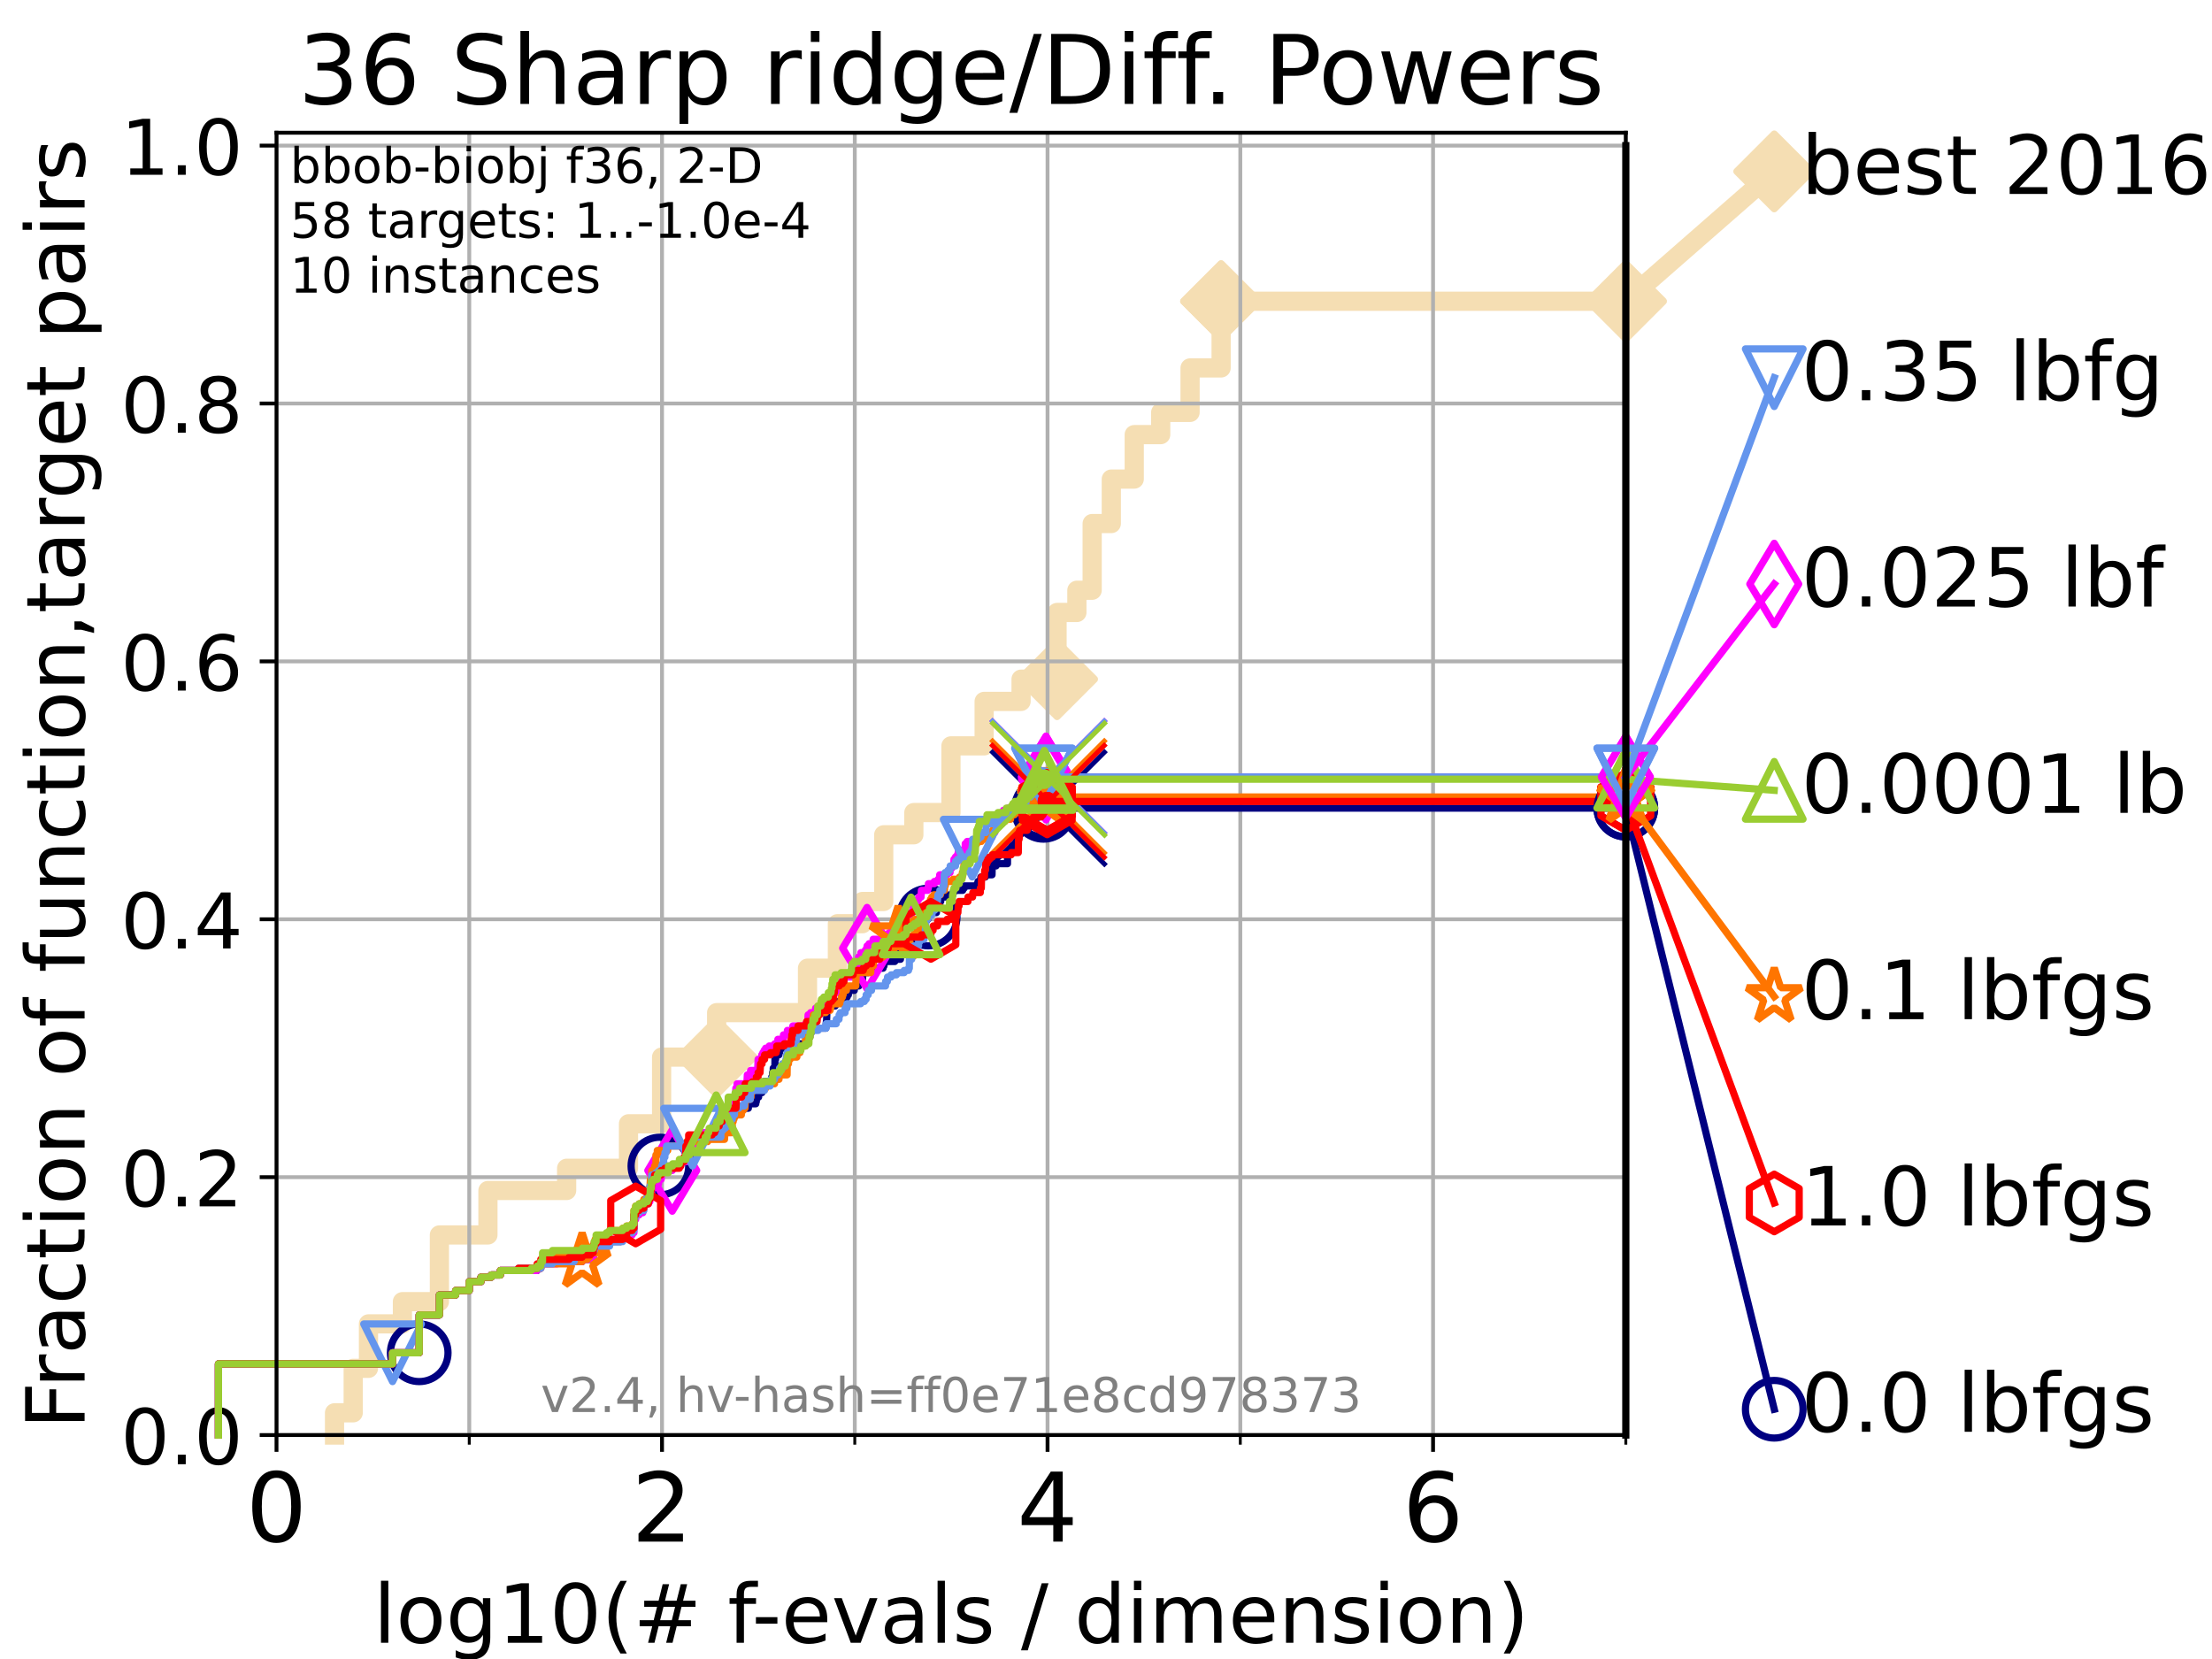 <?xml version="1.0" encoding="utf-8" standalone="no"?>
<!DOCTYPE svg PUBLIC "-//W3C//DTD SVG 1.1//EN"
  "http://www.w3.org/Graphics/SVG/1.1/DTD/svg11.dtd">
<!-- Created with matplotlib (https://matplotlib.org/) -->
<svg height="345.6pt" version="1.1" viewBox="0 0 460.8 345.6" width="460.8pt" xmlns="http://www.w3.org/2000/svg" xmlns:xlink="http://www.w3.org/1999/xlink">
 <defs>
  <style type="text/css">*{stroke-linecap:butt;stroke-linejoin:round;}</style>
 </defs>
 <g id="figure_1">
  <g id="patch_1">
   <path d="M 0 345.6 
L 460.8 345.6 
L 460.8 0 
L 0 0 
z
" style="fill:#ffffff;"/>
  </g>
  <g id="axes_1">
   <g id="patch_2">
    <path d="M 57.6 298.944 
L 338.688 298.944 
L 338.688 27.648 
L 57.6 27.648 
z
" style="fill:#ffffff;"/>
   </g>
   <g id="line2d_1">
    <path d="M 69.688 298.944 
L 69.688 294.313 
L 73.579 294.313 
L 73.579 285.05 
L 76.759 285.05 
L 76.759 275.788 
L 83.83 275.788 
L 83.83 271.157 
L 91.535 271.157 
L 91.535 257.263 
L 101.647 257.263 
L 101.647 248.001 
L 118.04 248.001 
L 118.04 243.37 
L 130.927 243.37 
L 130.927 234.107 
L 137.823 234.107 
L 137.823 220.214 
L 149.287 220.214 
L 149.287 210.951 
L 168.217 210.951 
L 168.217 201.689 
L 174.445 201.689 
L 174.445 192.426 
L 179.665 192.426 
L 179.665 187.795 
L 184.095 187.795 
L 184.095 173.901 
L 190.371 173.901 
L 190.371 169.27 
L 198.101 169.27 
L 198.101 155.377 
L 205.016 155.377 
L 205.016 146.114 
L 212.706 146.114 
L 212.706 141.483 
L 220.204 141.483 
L 220.204 127.589 
L 224.335 127.589 
L 224.335 122.958 
L 227.519 122.958 
L 227.519 109.065 
L 231.505 109.065 
L 231.505 99.802 
L 236.282 99.802 
L 236.282 90.54 
L 241.795 90.54 
L 241.795 85.909 
L 247.914 85.909 
L 247.914 76.646 
L 254.38 76.646 
L 254.38 62.753 
L 338.688 62.753 
" style="fill:none;stroke:#f5deb3;stroke-linecap:square;stroke-width:4;"/>
   </g>
   <g id="line2d_2">
    <defs>
     <path d="M 0 7.778 
L 7.778 0 
L 0 -7.778 
L -7.778 0 
z
" id="mf6eb9f9187" style="stroke:#f5deb3;stroke-linejoin:miter;stroke-width:1.5;"/>
    </defs>
    <g>
     <use style="fill:#f5deb3;stroke:#f5deb3;stroke-linejoin:miter;stroke-width:1.5;" x="149.287" xlink:href="#mf6eb9f9187" y="220.214"/>
     <use style="fill:#f5deb3;stroke:#f5deb3;stroke-linejoin:miter;stroke-width:1.5;" x="220.204" xlink:href="#mf6eb9f9187" y="141.483"/>
     <use style="fill:#f5deb3;stroke:#f5deb3;stroke-linejoin:miter;stroke-width:1.5;" x="254.38" xlink:href="#mf6eb9f9187" y="62.753"/>
     <use style="fill:#f5deb3;stroke:#f5deb3;stroke-linejoin:miter;stroke-width:1.5;" x="254.38" xlink:href="#mf6eb9f9187" y="62.753"/>
     <use style="fill:#f5deb3;stroke:#f5deb3;stroke-linejoin:miter;stroke-width:1.5;" x="338.688" xlink:href="#mf6eb9f9187" y="62.753"/>
    </g>
   </g>
   <g id="line2d_3">
    <path style="fill:none;stroke:#f5deb3;stroke-linecap:square;stroke-width:4;"/>
    <g/>
   </g>
   <g id="line2d_4">
    <path d="M 338.688 62.753 
L 369.608 35.706 
" style="fill:none;stroke:#f5deb3;stroke-linecap:square;stroke-width:4;"/>
    <g>
     <use style="fill:#f5deb3;stroke:#f5deb3;stroke-linejoin:miter;stroke-width:1.5;" x="338.688" xlink:href="#mf6eb9f9187" y="62.753"/>
     <use style="fill:#f5deb3;stroke:#f5deb3;stroke-linejoin:miter;stroke-width:1.5;" x="369.608" xlink:href="#mf6eb9f9187" y="35.706"/>
    </g>
   </g>
   <g id="matplotlib.axis_1">
    <g id="xtick_1">
     <g id="line2d_5">
      <path clip-path="url(#pca2d78165e)" d="M 57.6 298.944 
L 57.6 27.648 
" style="fill:none;stroke:#b0b0b0;stroke-linecap:square;stroke-width:0.8;"/>
     </g>
     <g id="line2d_6">
      <defs>
       <path d="M 0 0 
L 0 3.5 
" id="mc70a1e0ea4" style="stroke:#000000;stroke-width:0.8;"/>
      </defs>
      <g>
       <use style="stroke:#000000;stroke-width:0.8;" x="57.6" xlink:href="#mc70a1e0ea4" y="298.944"/>
      </g>
     </g>
     <g id="text_1">
      <!-- 0 -->
      <g transform="translate(51.237 321.141)scale(0.2 -0.2)">
       <defs>
        <path d="M 31.781 66.406 
Q 24.172 66.406 20.328 58.906 
Q 16.5 51.422 16.5 36.375 
Q 16.5 21.391 20.328 13.891 
Q 24.172 6.391 31.781 6.391 
Q 39.453 6.391 43.281 13.891 
Q 47.125 21.391 47.125 36.375 
Q 47.125 51.422 43.281 58.906 
Q 39.453 66.406 31.781 66.406 
z
M 31.781 74.219 
Q 44.047 74.219 50.516 64.516 
Q 56.984 54.828 56.984 36.375 
Q 56.984 17.969 50.516 8.266 
Q 44.047 -1.422 31.781 -1.422 
Q 19.531 -1.422 13.062 8.266 
Q 6.594 17.969 6.594 36.375 
Q 6.594 54.828 13.062 64.516 
Q 19.531 74.219 31.781 74.219 
z
" id="DejaVuSans-48"/>
       </defs>
       <use xlink:href="#DejaVuSans-48"/>
      </g>
     </g>
    </g>
    <g id="xtick_2">
     <g id="line2d_7">
      <path clip-path="url(#pca2d78165e)" d="M 137.911 298.944 
L 137.911 27.648 
" style="fill:none;stroke:#b0b0b0;stroke-linecap:square;stroke-width:0.8;"/>
     </g>
     <g id="line2d_8">
      <g>
       <use style="stroke:#000000;stroke-width:0.8;" x="137.911" xlink:href="#mc70a1e0ea4" y="298.944"/>
      </g>
     </g>
     <g id="text_2">
      <!-- 2 -->
      <g transform="translate(131.548 321.141)scale(0.2 -0.2)">
       <defs>
        <path d="M 19.188 8.297 
L 53.609 8.297 
L 53.609 0 
L 7.328 0 
L 7.328 8.297 
Q 12.938 14.109 22.625 23.891 
Q 32.328 33.688 34.812 36.531 
Q 39.547 41.844 41.422 45.531 
Q 43.312 49.219 43.312 52.781 
Q 43.312 58.594 39.234 62.25 
Q 35.156 65.922 28.609 65.922 
Q 23.969 65.922 18.812 64.312 
Q 13.672 62.703 7.812 59.422 
L 7.812 69.391 
Q 13.766 71.781 18.938 73 
Q 24.125 74.219 28.422 74.219 
Q 39.75 74.219 46.484 68.547 
Q 53.219 62.891 53.219 53.422 
Q 53.219 48.922 51.531 44.891 
Q 49.859 40.875 45.406 35.406 
Q 44.188 33.984 37.641 27.219 
Q 31.109 20.453 19.188 8.297 
z
" id="DejaVuSans-50"/>
       </defs>
       <use xlink:href="#DejaVuSans-50"/>
      </g>
     </g>
    </g>
    <g id="xtick_3">
     <g id="line2d_9">
      <path clip-path="url(#pca2d78165e)" d="M 218.222 298.944 
L 218.222 27.648 
" style="fill:none;stroke:#b0b0b0;stroke-linecap:square;stroke-width:0.8;"/>
     </g>
     <g id="line2d_10">
      <g>
       <use style="stroke:#000000;stroke-width:0.8;" x="218.222" xlink:href="#mc70a1e0ea4" y="298.944"/>
      </g>
     </g>
     <g id="text_3">
      <!-- 4 -->
      <g transform="translate(211.859 321.141)scale(0.2 -0.2)">
       <defs>
        <path d="M 37.797 64.312 
L 12.891 25.391 
L 37.797 25.391 
z
M 35.203 72.906 
L 47.609 72.906 
L 47.609 25.391 
L 58.016 25.391 
L 58.016 17.188 
L 47.609 17.188 
L 47.609 0 
L 37.797 0 
L 37.797 17.188 
L 4.891 17.188 
L 4.891 26.703 
z
" id="DejaVuSans-52"/>
       </defs>
       <use xlink:href="#DejaVuSans-52"/>
      </g>
     </g>
    </g>
    <g id="xtick_4">
     <g id="line2d_11">
      <path clip-path="url(#pca2d78165e)" d="M 298.533 298.944 
L 298.533 27.648 
" style="fill:none;stroke:#b0b0b0;stroke-linecap:square;stroke-width:0.8;"/>
     </g>
     <g id="line2d_12">
      <g>
       <use style="stroke:#000000;stroke-width:0.8;" x="298.533" xlink:href="#mc70a1e0ea4" y="298.944"/>
      </g>
     </g>
     <g id="text_4">
      <!-- 6 -->
      <g transform="translate(292.17 321.141)scale(0.2 -0.2)">
       <defs>
        <path d="M 33.016 40.375 
Q 26.375 40.375 22.484 35.828 
Q 18.609 31.297 18.609 23.391 
Q 18.609 15.531 22.484 10.953 
Q 26.375 6.391 33.016 6.391 
Q 39.656 6.391 43.531 10.953 
Q 47.406 15.531 47.406 23.391 
Q 47.406 31.297 43.531 35.828 
Q 39.656 40.375 33.016 40.375 
z
M 52.594 71.297 
L 52.594 62.312 
Q 48.875 64.062 45.094 64.984 
Q 41.312 65.922 37.594 65.922 
Q 27.828 65.922 22.672 59.328 
Q 17.531 52.734 16.797 39.406 
Q 19.672 43.656 24.016 45.922 
Q 28.375 48.188 33.594 48.188 
Q 44.578 48.188 50.953 41.516 
Q 57.328 34.859 57.328 23.391 
Q 57.328 12.156 50.688 5.359 
Q 44.047 -1.422 33.016 -1.422 
Q 20.359 -1.422 13.672 8.266 
Q 6.984 17.969 6.984 36.375 
Q 6.984 53.656 15.188 63.938 
Q 23.391 74.219 37.203 74.219 
Q 40.922 74.219 44.703 73.484 
Q 48.484 72.75 52.594 71.297 
z
" id="DejaVuSans-54"/>
       </defs>
       <use xlink:href="#DejaVuSans-54"/>
      </g>
     </g>
    </g>
    <g id="xtick_5">
     <g id="line2d_13">
      <path clip-path="url(#pca2d78165e)" d="M 97.755 298.944 
L 97.755 27.648 
" style="fill:none;stroke:#b0b0b0;stroke-linecap:square;stroke-width:0.8;"/>
     </g>
     <g id="line2d_14">
      <defs>
       <path d="M 0 0 
L 0 2 
" id="m18a2740899" style="stroke:#000000;stroke-width:0.6;"/>
      </defs>
      <g>
       <use style="stroke:#000000;stroke-width:0.6;" x="97.755" xlink:href="#m18a2740899" y="298.944"/>
      </g>
     </g>
    </g>
    <g id="xtick_6">
     <g id="line2d_15">
      <path clip-path="url(#pca2d78165e)" d="M 178.066 298.944 
L 178.066 27.648 
" style="fill:none;stroke:#b0b0b0;stroke-linecap:square;stroke-width:0.8;"/>
     </g>
     <g id="line2d_16">
      <g>
       <use style="stroke:#000000;stroke-width:0.6;" x="178.066" xlink:href="#m18a2740899" y="298.944"/>
      </g>
     </g>
    </g>
    <g id="xtick_7">
     <g id="line2d_17">
      <path clip-path="url(#pca2d78165e)" d="M 258.377 298.944 
L 258.377 27.648 
" style="fill:none;stroke:#b0b0b0;stroke-linecap:square;stroke-width:0.8;"/>
     </g>
     <g id="line2d_18">
      <g>
       <use style="stroke:#000000;stroke-width:0.6;" x="258.377" xlink:href="#m18a2740899" y="298.944"/>
      </g>
     </g>
    </g>
    <g id="xtick_8">
     <g id="line2d_19">
      <path clip-path="url(#pca2d78165e)" d="M 338.688 298.944 
L 338.688 27.648 
" style="fill:none;stroke:#b0b0b0;stroke-linecap:square;stroke-width:0.8;"/>
     </g>
     <g id="line2d_20">
      <g>
       <use style="stroke:#000000;stroke-width:0.6;" x="338.688" xlink:href="#m18a2740899" y="298.944"/>
      </g>
     </g>
    </g>
    <g id="text_5">
     <!-- log10(# f-evals / dimension) -->
     <g transform="translate(77.764 342.218)scale(0.17 -0.17)">
      <defs>
       <path d="M 9.422 75.984 
L 18.406 75.984 
L 18.406 0 
L 9.422 0 
z
" id="DejaVuSans-108"/>
       <path d="M 30.609 48.391 
Q 23.391 48.391 19.188 42.75 
Q 14.984 37.109 14.984 27.297 
Q 14.984 17.484 19.156 11.844 
Q 23.344 6.203 30.609 6.203 
Q 37.797 6.203 41.984 11.859 
Q 46.188 17.531 46.188 27.297 
Q 46.188 37.016 41.984 42.703 
Q 37.797 48.391 30.609 48.391 
z
M 30.609 56 
Q 42.328 56 49.016 48.375 
Q 55.719 40.766 55.719 27.297 
Q 55.719 13.875 49.016 6.219 
Q 42.328 -1.422 30.609 -1.422 
Q 18.844 -1.422 12.172 6.219 
Q 5.516 13.875 5.516 27.297 
Q 5.516 40.766 12.172 48.375 
Q 18.844 56 30.609 56 
z
" id="DejaVuSans-111"/>
       <path d="M 45.406 27.984 
Q 45.406 37.75 41.375 43.109 
Q 37.359 48.484 30.078 48.484 
Q 22.859 48.484 18.828 43.109 
Q 14.797 37.75 14.797 27.984 
Q 14.797 18.266 18.828 12.891 
Q 22.859 7.516 30.078 7.516 
Q 37.359 7.516 41.375 12.891 
Q 45.406 18.266 45.406 27.984 
z
M 54.391 6.781 
Q 54.391 -7.172 48.188 -13.984 
Q 42 -20.797 29.203 -20.797 
Q 24.469 -20.797 20.266 -20.094 
Q 16.062 -19.391 12.109 -17.922 
L 12.109 -9.188 
Q 16.062 -11.328 19.922 -12.344 
Q 23.781 -13.375 27.781 -13.375 
Q 36.625 -13.375 41.016 -8.766 
Q 45.406 -4.156 45.406 5.172 
L 45.406 9.625 
Q 42.625 4.781 38.281 2.391 
Q 33.938 0 27.875 0 
Q 17.828 0 11.672 7.656 
Q 5.516 15.328 5.516 27.984 
Q 5.516 40.672 11.672 48.328 
Q 17.828 56 27.875 56 
Q 33.938 56 38.281 53.609 
Q 42.625 51.219 45.406 46.391 
L 45.406 54.688 
L 54.391 54.688 
z
" id="DejaVuSans-103"/>
       <path d="M 12.406 8.297 
L 28.516 8.297 
L 28.516 63.922 
L 10.984 60.406 
L 10.984 69.391 
L 28.422 72.906 
L 38.281 72.906 
L 38.281 8.297 
L 54.391 8.297 
L 54.391 0 
L 12.406 0 
z
" id="DejaVuSans-49"/>
       <path d="M 31 75.875 
Q 24.469 64.656 21.281 53.656 
Q 18.109 42.672 18.109 31.391 
Q 18.109 20.125 21.312 9.062 
Q 24.516 -2 31 -13.188 
L 23.188 -13.188 
Q 15.875 -1.703 12.234 9.375 
Q 8.594 20.453 8.594 31.391 
Q 8.594 42.281 12.203 53.312 
Q 15.828 64.359 23.188 75.875 
z
" id="DejaVuSans-40"/>
       <path d="M 51.125 44 
L 36.922 44 
L 32.812 27.688 
L 47.125 27.688 
z
M 43.797 71.781 
L 38.719 51.516 
L 52.984 51.516 
L 58.109 71.781 
L 65.922 71.781 
L 60.891 51.516 
L 76.125 51.516 
L 76.125 44 
L 58.984 44 
L 54.984 27.688 
L 70.516 27.688 
L 70.516 20.219 
L 53.078 20.219 
L 48 0 
L 40.188 0 
L 45.219 20.219 
L 30.906 20.219 
L 25.875 0 
L 18.016 0 
L 23.094 20.219 
L 7.719 20.219 
L 7.719 27.688 
L 24.906 27.688 
L 29 44 
L 13.281 44 
L 13.281 51.516 
L 30.906 51.516 
L 35.891 71.781 
z
" id="DejaVuSans-35"/>
       <path id="DejaVuSans-32"/>
       <path d="M 37.109 75.984 
L 37.109 68.5 
L 28.516 68.5 
Q 23.688 68.5 21.797 66.547 
Q 19.922 64.594 19.922 59.516 
L 19.922 54.688 
L 34.719 54.688 
L 34.719 47.703 
L 19.922 47.703 
L 19.922 0 
L 10.891 0 
L 10.891 47.703 
L 2.297 47.703 
L 2.297 54.688 
L 10.891 54.688 
L 10.891 58.5 
Q 10.891 67.625 15.141 71.797 
Q 19.391 75.984 28.609 75.984 
z
" id="DejaVuSans-102"/>
       <path d="M 4.891 31.391 
L 31.203 31.391 
L 31.203 23.391 
L 4.891 23.391 
z
" id="DejaVuSans-45"/>
       <path d="M 56.203 29.594 
L 56.203 25.203 
L 14.891 25.203 
Q 15.484 15.922 20.484 11.062 
Q 25.484 6.203 34.422 6.203 
Q 39.594 6.203 44.453 7.469 
Q 49.312 8.734 54.109 11.281 
L 54.109 2.781 
Q 49.266 0.734 44.188 -0.344 
Q 39.109 -1.422 33.891 -1.422 
Q 20.797 -1.422 13.156 6.188 
Q 5.516 13.812 5.516 26.812 
Q 5.516 40.234 12.766 48.109 
Q 20.016 56 32.328 56 
Q 43.359 56 49.781 48.891 
Q 56.203 41.797 56.203 29.594 
z
M 47.219 32.234 
Q 47.125 39.594 43.094 43.984 
Q 39.062 48.391 32.422 48.391 
Q 24.906 48.391 20.391 44.141 
Q 15.875 39.891 15.188 32.172 
z
" id="DejaVuSans-101"/>
       <path d="M 2.984 54.688 
L 12.5 54.688 
L 29.594 8.797 
L 46.688 54.688 
L 56.203 54.688 
L 35.688 0 
L 23.484 0 
z
" id="DejaVuSans-118"/>
       <path d="M 34.281 27.484 
Q 23.391 27.484 19.188 25 
Q 14.984 22.516 14.984 16.5 
Q 14.984 11.719 18.141 8.906 
Q 21.297 6.109 26.703 6.109 
Q 34.188 6.109 38.703 11.406 
Q 43.219 16.703 43.219 25.484 
L 43.219 27.484 
z
M 52.203 31.203 
L 52.203 0 
L 43.219 0 
L 43.219 8.297 
Q 40.141 3.328 35.547 0.953 
Q 30.953 -1.422 24.312 -1.422 
Q 15.922 -1.422 10.953 3.297 
Q 6 8.016 6 15.922 
Q 6 25.141 12.172 29.828 
Q 18.359 34.516 30.609 34.516 
L 43.219 34.516 
L 43.219 35.406 
Q 43.219 41.609 39.141 45 
Q 35.062 48.391 27.688 48.391 
Q 23 48.391 18.547 47.266 
Q 14.109 46.141 10.016 43.891 
L 10.016 52.203 
Q 14.938 54.109 19.578 55.047 
Q 24.219 56 28.609 56 
Q 40.484 56 46.344 49.844 
Q 52.203 43.703 52.203 31.203 
z
" id="DejaVuSans-97"/>
       <path d="M 44.281 53.078 
L 44.281 44.578 
Q 40.484 46.531 36.375 47.5 
Q 32.281 48.484 27.875 48.484 
Q 21.188 48.484 17.844 46.438 
Q 14.5 44.391 14.5 40.281 
Q 14.5 37.156 16.891 35.375 
Q 19.281 33.594 26.516 31.984 
L 29.594 31.297 
Q 39.156 29.25 43.188 25.516 
Q 47.219 21.781 47.219 15.094 
Q 47.219 7.469 41.188 3.016 
Q 35.156 -1.422 24.609 -1.422 
Q 20.219 -1.422 15.453 -0.562 
Q 10.688 0.297 5.422 2 
L 5.422 11.281 
Q 10.406 8.688 15.234 7.391 
Q 20.062 6.109 24.812 6.109 
Q 31.156 6.109 34.562 8.281 
Q 37.984 10.453 37.984 14.406 
Q 37.984 18.062 35.516 20.016 
Q 33.062 21.969 24.703 23.781 
L 21.578 24.516 
Q 13.234 26.266 9.516 29.906 
Q 5.812 33.547 5.812 39.891 
Q 5.812 47.609 11.281 51.797 
Q 16.75 56 26.812 56 
Q 31.781 56 36.172 55.266 
Q 40.578 54.547 44.281 53.078 
z
" id="DejaVuSans-115"/>
       <path d="M 25.391 72.906 
L 33.688 72.906 
L 8.297 -9.281 
L 0 -9.281 
z
" id="DejaVuSans-47"/>
       <path d="M 45.406 46.391 
L 45.406 75.984 
L 54.391 75.984 
L 54.391 0 
L 45.406 0 
L 45.406 8.203 
Q 42.578 3.328 38.25 0.953 
Q 33.938 -1.422 27.875 -1.422 
Q 17.969 -1.422 11.734 6.484 
Q 5.516 14.406 5.516 27.297 
Q 5.516 40.188 11.734 48.094 
Q 17.969 56 27.875 56 
Q 33.938 56 38.25 53.625 
Q 42.578 51.266 45.406 46.391 
z
M 14.797 27.297 
Q 14.797 17.391 18.875 11.75 
Q 22.953 6.109 30.078 6.109 
Q 37.203 6.109 41.297 11.75 
Q 45.406 17.391 45.406 27.297 
Q 45.406 37.203 41.297 42.844 
Q 37.203 48.484 30.078 48.484 
Q 22.953 48.484 18.875 42.844 
Q 14.797 37.203 14.797 27.297 
z
" id="DejaVuSans-100"/>
       <path d="M 9.422 54.688 
L 18.406 54.688 
L 18.406 0 
L 9.422 0 
z
M 9.422 75.984 
L 18.406 75.984 
L 18.406 64.594 
L 9.422 64.594 
z
" id="DejaVuSans-105"/>
       <path d="M 52 44.188 
Q 55.375 50.25 60.062 53.125 
Q 64.75 56 71.094 56 
Q 79.641 56 84.281 50.016 
Q 88.922 44.047 88.922 33.016 
L 88.922 0 
L 79.891 0 
L 79.891 32.719 
Q 79.891 40.578 77.094 44.375 
Q 74.312 48.188 68.609 48.188 
Q 61.625 48.188 57.562 43.547 
Q 53.516 38.922 53.516 30.906 
L 53.516 0 
L 44.484 0 
L 44.484 32.719 
Q 44.484 40.625 41.703 44.406 
Q 38.922 48.188 33.109 48.188 
Q 26.219 48.188 22.156 43.531 
Q 18.109 38.875 18.109 30.906 
L 18.109 0 
L 9.078 0 
L 9.078 54.688 
L 18.109 54.688 
L 18.109 46.188 
Q 21.188 51.219 25.484 53.609 
Q 29.781 56 35.688 56 
Q 41.656 56 45.828 52.969 
Q 50 49.953 52 44.188 
z
" id="DejaVuSans-109"/>
       <path d="M 54.891 33.016 
L 54.891 0 
L 45.906 0 
L 45.906 32.719 
Q 45.906 40.484 42.875 44.328 
Q 39.844 48.188 33.797 48.188 
Q 26.516 48.188 22.312 43.547 
Q 18.109 38.922 18.109 30.906 
L 18.109 0 
L 9.078 0 
L 9.078 54.688 
L 18.109 54.688 
L 18.109 46.188 
Q 21.344 51.125 25.703 53.562 
Q 30.078 56 35.797 56 
Q 45.219 56 50.047 50.172 
Q 54.891 44.344 54.891 33.016 
z
" id="DejaVuSans-110"/>
       <path d="M 8.016 75.875 
L 15.828 75.875 
Q 23.141 64.359 26.781 53.312 
Q 30.422 42.281 30.422 31.391 
Q 30.422 20.453 26.781 9.375 
Q 23.141 -1.703 15.828 -13.188 
L 8.016 -13.188 
Q 14.5 -2 17.703 9.062 
Q 20.906 20.125 20.906 31.391 
Q 20.906 42.672 17.703 53.656 
Q 14.5 64.656 8.016 75.875 
z
" id="DejaVuSans-41"/>
      </defs>
      <use xlink:href="#DejaVuSans-108"/>
      <use x="27.783" xlink:href="#DejaVuSans-111"/>
      <use x="88.965" xlink:href="#DejaVuSans-103"/>
      <use x="152.441" xlink:href="#DejaVuSans-49"/>
      <use x="216.064" xlink:href="#DejaVuSans-48"/>
      <use x="279.688" xlink:href="#DejaVuSans-40"/>
      <use x="318.701" xlink:href="#DejaVuSans-35"/>
      <use x="402.49" xlink:href="#DejaVuSans-32"/>
      <use x="434.277" xlink:href="#DejaVuSans-102"/>
      <use x="463.982" xlink:href="#DejaVuSans-45"/>
      <use x="500.066" xlink:href="#DejaVuSans-101"/>
      <use x="561.59" xlink:href="#DejaVuSans-118"/>
      <use x="620.77" xlink:href="#DejaVuSans-97"/>
      <use x="682.049" xlink:href="#DejaVuSans-108"/>
      <use x="709.832" xlink:href="#DejaVuSans-115"/>
      <use x="761.932" xlink:href="#DejaVuSans-32"/>
      <use x="793.719" xlink:href="#DejaVuSans-47"/>
      <use x="827.41" xlink:href="#DejaVuSans-32"/>
      <use x="859.197" xlink:href="#DejaVuSans-100"/>
      <use x="922.674" xlink:href="#DejaVuSans-105"/>
      <use x="950.457" xlink:href="#DejaVuSans-109"/>
      <use x="1047.869" xlink:href="#DejaVuSans-101"/>
      <use x="1109.393" xlink:href="#DejaVuSans-110"/>
      <use x="1172.771" xlink:href="#DejaVuSans-115"/>
      <use x="1224.871" xlink:href="#DejaVuSans-105"/>
      <use x="1252.654" xlink:href="#DejaVuSans-111"/>
      <use x="1313.836" xlink:href="#DejaVuSans-110"/>
      <use x="1377.215" xlink:href="#DejaVuSans-41"/>
     </g>
    </g>
   </g>
   <g id="matplotlib.axis_2">
    <g id="ytick_1">
     <g id="line2d_21">
      <path clip-path="url(#pca2d78165e)" d="M 57.6 298.944 
L 338.688 298.944 
" style="fill:none;stroke:#b0b0b0;stroke-linecap:square;stroke-width:0.8;"/>
     </g>
     <g id="line2d_22">
      <defs>
       <path d="M 0 0 
L -3.5 0 
" id="m179df59f32" style="stroke:#000000;stroke-width:0.8;"/>
      </defs>
      <g>
       <use style="stroke:#000000;stroke-width:0.8;" x="57.6" xlink:href="#m179df59f32" y="298.944"/>
      </g>
     </g>
     <g id="text_6">
      <!-- 0.0 -->
      <g transform="translate(25.155 305.023)scale(0.16 -0.16)">
       <defs>
        <path d="M 10.688 12.406 
L 21 12.406 
L 21 0 
L 10.688 0 
z
" id="DejaVuSans-46"/>
       </defs>
       <use xlink:href="#DejaVuSans-48"/>
       <use x="63.623" xlink:href="#DejaVuSans-46"/>
       <use x="95.41" xlink:href="#DejaVuSans-48"/>
      </g>
     </g>
    </g>
    <g id="ytick_2">
     <g id="line2d_23">
      <path clip-path="url(#pca2d78165e)" d="M 57.6 245.222 
L 338.688 245.222 
" style="fill:none;stroke:#b0b0b0;stroke-linecap:square;stroke-width:0.8;"/>
     </g>
     <g id="line2d_24">
      <g>
       <use style="stroke:#000000;stroke-width:0.8;" x="57.6" xlink:href="#m179df59f32" y="245.222"/>
      </g>
     </g>
     <g id="text_7">
      <!-- 0.2 -->
      <g transform="translate(25.155 251.301)scale(0.16 -0.16)">
       <use xlink:href="#DejaVuSans-48"/>
       <use x="63.623" xlink:href="#DejaVuSans-46"/>
       <use x="95.41" xlink:href="#DejaVuSans-50"/>
      </g>
     </g>
    </g>
    <g id="ytick_3">
     <g id="line2d_25">
      <path clip-path="url(#pca2d78165e)" d="M 57.6 191.5 
L 338.688 191.5 
" style="fill:none;stroke:#b0b0b0;stroke-linecap:square;stroke-width:0.8;"/>
     </g>
     <g id="line2d_26">
      <g>
       <use style="stroke:#000000;stroke-width:0.8;" x="57.6" xlink:href="#m179df59f32" y="191.5"/>
      </g>
     </g>
     <g id="text_8">
      <!-- 0.4 -->
      <g transform="translate(25.155 197.579)scale(0.16 -0.16)">
       <use xlink:href="#DejaVuSans-48"/>
       <use x="63.623" xlink:href="#DejaVuSans-46"/>
       <use x="95.41" xlink:href="#DejaVuSans-52"/>
      </g>
     </g>
    </g>
    <g id="ytick_4">
     <g id="line2d_27">
      <path clip-path="url(#pca2d78165e)" d="M 57.6 137.778 
L 338.688 137.778 
" style="fill:none;stroke:#b0b0b0;stroke-linecap:square;stroke-width:0.8;"/>
     </g>
     <g id="line2d_28">
      <g>
       <use style="stroke:#000000;stroke-width:0.8;" x="57.6" xlink:href="#m179df59f32" y="137.778"/>
      </g>
     </g>
     <g id="text_9">
      <!-- 0.6 -->
      <g transform="translate(25.155 143.857)scale(0.16 -0.16)">
       <use xlink:href="#DejaVuSans-48"/>
       <use x="63.623" xlink:href="#DejaVuSans-46"/>
       <use x="95.41" xlink:href="#DejaVuSans-54"/>
      </g>
     </g>
    </g>
    <g id="ytick_5">
     <g id="line2d_29">
      <path clip-path="url(#pca2d78165e)" d="M 57.6 84.056 
L 338.688 84.056 
" style="fill:none;stroke:#b0b0b0;stroke-linecap:square;stroke-width:0.8;"/>
     </g>
     <g id="line2d_30">
      <g>
       <use style="stroke:#000000;stroke-width:0.8;" x="57.6" xlink:href="#m179df59f32" y="84.056"/>
      </g>
     </g>
     <g id="text_10">
      <!-- 0.8 -->
      <g transform="translate(25.155 90.135)scale(0.16 -0.16)">
       <defs>
        <path d="M 31.781 34.625 
Q 24.75 34.625 20.719 30.859 
Q 16.703 27.094 16.703 20.516 
Q 16.703 13.922 20.719 10.156 
Q 24.75 6.391 31.781 6.391 
Q 38.812 6.391 42.859 10.172 
Q 46.922 13.969 46.922 20.516 
Q 46.922 27.094 42.891 30.859 
Q 38.875 34.625 31.781 34.625 
z
M 21.922 38.812 
Q 15.578 40.375 12.031 44.719 
Q 8.5 49.078 8.5 55.328 
Q 8.5 64.062 14.719 69.141 
Q 20.953 74.219 31.781 74.219 
Q 42.672 74.219 48.875 69.141 
Q 55.078 64.062 55.078 55.328 
Q 55.078 49.078 51.531 44.719 
Q 48 40.375 41.703 38.812 
Q 48.828 37.156 52.797 32.312 
Q 56.781 27.484 56.781 20.516 
Q 56.781 9.906 50.312 4.234 
Q 43.844 -1.422 31.781 -1.422 
Q 19.734 -1.422 13.25 4.234 
Q 6.781 9.906 6.781 20.516 
Q 6.781 27.484 10.781 32.312 
Q 14.797 37.156 21.922 38.812 
z
M 18.312 54.391 
Q 18.312 48.734 21.844 45.562 
Q 25.391 42.391 31.781 42.391 
Q 38.141 42.391 41.719 45.562 
Q 45.312 48.734 45.312 54.391 
Q 45.312 60.062 41.719 63.234 
Q 38.141 66.406 31.781 66.406 
Q 25.391 66.406 21.844 63.234 
Q 18.312 60.062 18.312 54.391 
z
" id="DejaVuSans-56"/>
       </defs>
       <use xlink:href="#DejaVuSans-48"/>
       <use x="63.623" xlink:href="#DejaVuSans-46"/>
       <use x="95.41" xlink:href="#DejaVuSans-56"/>
      </g>
     </g>
    </g>
    <g id="ytick_6">
     <g id="line2d_31">
      <path clip-path="url(#pca2d78165e)" d="M 57.6 30.334 
L 338.688 30.334 
" style="fill:none;stroke:#b0b0b0;stroke-linecap:square;stroke-width:0.8;"/>
     </g>
     <g id="line2d_32">
      <g>
       <use style="stroke:#000000;stroke-width:0.8;" x="57.6" xlink:href="#m179df59f32" y="30.334"/>
      </g>
     </g>
     <g id="text_11">
      <!-- 1.0 -->
      <g transform="translate(25.155 36.413)scale(0.16 -0.16)">
       <use xlink:href="#DejaVuSans-49"/>
       <use x="63.623" xlink:href="#DejaVuSans-46"/>
       <use x="95.41" xlink:href="#DejaVuSans-48"/>
      </g>
     </g>
    </g>
    <g id="text_12">
     <!-- Fraction of function,target pairs -->
     <g transform="translate(17.62 297.681)rotate(-90)scale(0.17 -0.17)">
      <defs>
       <path d="M 9.812 72.906 
L 51.703 72.906 
L 51.703 64.594 
L 19.672 64.594 
L 19.672 43.109 
L 48.578 43.109 
L 48.578 34.812 
L 19.672 34.812 
L 19.672 0 
L 9.812 0 
z
" id="DejaVuSans-70"/>
       <path d="M 41.109 46.297 
Q 39.594 47.172 37.812 47.578 
Q 36.031 48 33.891 48 
Q 26.266 48 22.188 43.047 
Q 18.109 38.094 18.109 28.812 
L 18.109 0 
L 9.078 0 
L 9.078 54.688 
L 18.109 54.688 
L 18.109 46.188 
Q 20.953 51.172 25.484 53.578 
Q 30.031 56 36.531 56 
Q 37.453 56 38.578 55.875 
Q 39.703 55.766 41.062 55.516 
z
" id="DejaVuSans-114"/>
       <path d="M 48.781 52.594 
L 48.781 44.188 
Q 44.969 46.297 41.141 47.344 
Q 37.312 48.391 33.406 48.391 
Q 24.656 48.391 19.812 42.844 
Q 14.984 37.312 14.984 27.297 
Q 14.984 17.281 19.812 11.734 
Q 24.656 6.203 33.406 6.203 
Q 37.312 6.203 41.141 7.25 
Q 44.969 8.297 48.781 10.406 
L 48.781 2.094 
Q 45.016 0.344 40.984 -0.531 
Q 36.969 -1.422 32.422 -1.422 
Q 20.062 -1.422 12.781 6.344 
Q 5.516 14.109 5.516 27.297 
Q 5.516 40.672 12.859 48.328 
Q 20.219 56 33.016 56 
Q 37.156 56 41.109 55.141 
Q 45.062 54.297 48.781 52.594 
z
" id="DejaVuSans-99"/>
       <path d="M 18.312 70.219 
L 18.312 54.688 
L 36.812 54.688 
L 36.812 47.703 
L 18.312 47.703 
L 18.312 18.016 
Q 18.312 11.328 20.141 9.422 
Q 21.969 7.516 27.594 7.516 
L 36.812 7.516 
L 36.812 0 
L 27.594 0 
Q 17.188 0 13.234 3.875 
Q 9.281 7.766 9.281 18.016 
L 9.281 47.703 
L 2.688 47.703 
L 2.688 54.688 
L 9.281 54.688 
L 9.281 70.219 
z
" id="DejaVuSans-116"/>
       <path d="M 8.5 21.578 
L 8.5 54.688 
L 17.484 54.688 
L 17.484 21.922 
Q 17.484 14.156 20.5 10.266 
Q 23.531 6.391 29.594 6.391 
Q 36.859 6.391 41.078 11.031 
Q 45.312 15.672 45.312 23.688 
L 45.312 54.688 
L 54.297 54.688 
L 54.297 0 
L 45.312 0 
L 45.312 8.406 
Q 42.047 3.422 37.719 1 
Q 33.406 -1.422 27.688 -1.422 
Q 18.266 -1.422 13.375 4.438 
Q 8.5 10.297 8.5 21.578 
z
M 31.109 56 
z
" id="DejaVuSans-117"/>
       <path d="M 11.719 12.406 
L 22.016 12.406 
L 22.016 4 
L 14.016 -11.625 
L 7.719 -11.625 
L 11.719 4 
z
" id="DejaVuSans-44"/>
       <path d="M 18.109 8.203 
L 18.109 -20.797 
L 9.078 -20.797 
L 9.078 54.688 
L 18.109 54.688 
L 18.109 46.391 
Q 20.953 51.266 25.266 53.625 
Q 29.594 56 35.594 56 
Q 45.562 56 51.781 48.094 
Q 58.016 40.188 58.016 27.297 
Q 58.016 14.406 51.781 6.484 
Q 45.562 -1.422 35.594 -1.422 
Q 29.594 -1.422 25.266 0.953 
Q 20.953 3.328 18.109 8.203 
z
M 48.688 27.297 
Q 48.688 37.203 44.609 42.844 
Q 40.531 48.484 33.406 48.484 
Q 26.266 48.484 22.188 42.844 
Q 18.109 37.203 18.109 27.297 
Q 18.109 17.391 22.188 11.75 
Q 26.266 6.109 33.406 6.109 
Q 40.531 6.109 44.609 11.75 
Q 48.688 17.391 48.688 27.297 
z
" id="DejaVuSans-112"/>
      </defs>
      <use xlink:href="#DejaVuSans-70"/>
      <use x="50.27" xlink:href="#DejaVuSans-114"/>
      <use x="91.383" xlink:href="#DejaVuSans-97"/>
      <use x="152.662" xlink:href="#DejaVuSans-99"/>
      <use x="207.643" xlink:href="#DejaVuSans-116"/>
      <use x="246.852" xlink:href="#DejaVuSans-105"/>
      <use x="274.635" xlink:href="#DejaVuSans-111"/>
      <use x="335.816" xlink:href="#DejaVuSans-110"/>
      <use x="399.195" xlink:href="#DejaVuSans-32"/>
      <use x="430.982" xlink:href="#DejaVuSans-111"/>
      <use x="492.164" xlink:href="#DejaVuSans-102"/>
      <use x="527.369" xlink:href="#DejaVuSans-32"/>
      <use x="559.156" xlink:href="#DejaVuSans-102"/>
      <use x="594.361" xlink:href="#DejaVuSans-117"/>
      <use x="657.74" xlink:href="#DejaVuSans-110"/>
      <use x="721.119" xlink:href="#DejaVuSans-99"/>
      <use x="776.1" xlink:href="#DejaVuSans-116"/>
      <use x="815.309" xlink:href="#DejaVuSans-105"/>
      <use x="843.092" xlink:href="#DejaVuSans-111"/>
      <use x="904.273" xlink:href="#DejaVuSans-110"/>
      <use x="967.652" xlink:href="#DejaVuSans-44"/>
      <use x="999.439" xlink:href="#DejaVuSans-116"/>
      <use x="1038.648" xlink:href="#DejaVuSans-97"/>
      <use x="1099.928" xlink:href="#DejaVuSans-114"/>
      <use x="1139.291" xlink:href="#DejaVuSans-103"/>
      <use x="1202.768" xlink:href="#DejaVuSans-101"/>
      <use x="1264.291" xlink:href="#DejaVuSans-116"/>
      <use x="1303.5" xlink:href="#DejaVuSans-32"/>
      <use x="1335.287" xlink:href="#DejaVuSans-112"/>
      <use x="1398.764" xlink:href="#DejaVuSans-97"/>
      <use x="1460.043" xlink:href="#DejaVuSans-105"/>
      <use x="1487.826" xlink:href="#DejaVuSans-114"/>
      <use x="1528.939" xlink:href="#DejaVuSans-115"/>
     </g>
    </g>
   </g>
   <g id="line2d_33">
    <defs>
     <path d="M 0 1.5 
C 0.398 1.5 0.779 1.342 1.061 1.061 
C 1.342 0.779 1.5 0.398 1.5 0 
C 1.5 -0.398 1.342 -0.779 1.061 -1.061 
C 0.779 -1.342 0.398 -1.5 0 -1.5 
C -0.398 -1.5 -0.779 -1.342 -1.061 -1.061 
C -1.342 -0.779 -1.5 -0.398 -1.5 0 
C -1.5 0.398 -1.342 0.779 -1.061 1.061 
C -0.779 1.342 -0.398 1.5 0 1.5 
z
" id="mc4ed939886" style="stroke:#f5deb3;"/>
    </defs>
    <g>
     <use style="fill:#f5deb3;stroke:#f5deb3;" x="254.38" xlink:href="#mc4ed939886" y="62.753"/>
     <use style="fill:#f5deb3;stroke:#f5deb3;" x="254.38" xlink:href="#mc4ed939886" y="62.753"/>
    </g>
   </g>
   <g id="line2d_34">
    <defs>
     <path d="M 0 1.5 
C 0.398 1.5 0.779 1.342 1.061 1.061 
C 1.342 0.779 1.5 0.398 1.5 0 
C 1.5 -0.398 1.342 -0.779 1.061 -1.061 
C 0.779 -1.342 0.398 -1.5 0 -1.5 
C -0.398 -1.5 -0.779 -1.342 -1.061 -1.061 
C -1.342 -0.779 -1.5 -0.398 -1.5 0 
C -1.5 0.398 -1.342 0.779 -1.061 1.061 
C -0.779 1.342 -0.398 1.5 0 1.5 
z
" id="m4f5ae7f72f" style="stroke:#000080;"/>
    </defs>
    <g>
     <use style="fill:#000080;stroke:#000080;" x="217.375" xlink:href="#m4f5ae7f72f" y="168.344"/>
     <use style="fill:#000080;stroke:#000080;" x="217.375" xlink:href="#m4f5ae7f72f" y="168.344"/>
    </g>
   </g>
   <g id="line2d_35">
    <path d="M 45.512 298.944 
L 45.512 284.124 
L 81.776 284.124 
L 81.776 281.809 
L 87.33 281.809 
L 87.33 273.935 
L 91.535 273.935 
L 91.535 269.767 
L 94.921 269.767 
L 94.921 268.841 
L 97.755 268.841 
L 97.755 266.989 
L 100.193 266.989 
L 100.193 266.062 
L 102.331 266.062 
L 102.331 265.599 
L 104.235 265.599 
L 104.235 264.673 
L 111.897 264.673 
L 111.897 264.21 
L 112.656 264.21 
L 112.656 263.284 
L 113.023 263.284 
L 113.023 262.821 
L 121.265 262.821 
L 121.265 262.357 
L 122.989 262.357 
L 122.989 261.894 
L 123.594 261.894 
L 123.594 260.042 
L 123.791 260.042 
L 123.791 259.116 
L 127.003 259.116 
L 127.003 258.653 
L 129.291 258.653 
L 129.291 258.189 
L 129.714 258.189 
L 129.714 257.726 
L 130.532 257.726 
L 130.532 257.263 
L 131.185 257.263 
L 131.185 256.8 
L 131.691 256.8 
L 131.691 256.337 
L 131.815 256.337 
L 131.815 255.874 
L 132.06 255.874 
L 132.06 253.095 
L 132.423 253.095 
L 132.423 252.169 
L 133.125 252.169 
L 133.125 251.706 
L 133.578 251.706 
L 133.578 251.243 
L 134.128 251.243 
L 134.128 250.779 
L 134.87 250.779 
L 134.87 249.853 
L 135.077 249.853 
L 135.077 249.39 
L 135.382 249.39 
L 135.382 248.464 
L 135.682 248.464 
L 135.682 247.075 
L 136.073 247.075 
L 136.073 246.148 
L 136.645 246.148 
L 136.645 245.222 
L 136.832 245.222 
L 136.832 244.296 
L 137.469 244.296 
L 137.469 242.906 
L 141.592 242.906 
L 141.592 241.98 
L 143.144 241.98 
L 143.144 241.517 
L 144.748 241.517 
L 144.748 241.054 
L 144.865 241.054 
L 144.865 240.128 
L 145.04 240.128 
L 145.04 239.665 
L 145.213 239.665 
L 145.213 238.738 
L 145.554 238.738 
L 145.554 236.886 
L 147.77 236.886 
L 147.77 236.423 
L 148.21 236.423 
L 148.21 235.496 
L 149.468 235.496 
L 149.468 234.57 
L 149.779 234.57 
L 149.779 233.644 
L 151.661 233.644 
L 151.661 232.718 
L 151.897 232.718 
L 151.897 232.255 
L 152.284 232.255 
L 152.284 231.328 
L 152.662 231.328 
L 152.662 230.865 
L 155.898 230.865 
L 155.898 229.939 
L 157.444 229.939 
L 157.444 229.476 
L 157.557 229.476 
L 157.557 228.55 
L 158.031 228.55 
L 158.031 227.623 
L 158.732 227.623 
L 158.732 226.697 
L 158.942 226.697 
L 158.942 226.234 
L 159.124 226.234 
L 159.124 225.308 
L 160.751 225.308 
L 160.751 224.382 
L 160.938 224.382 
L 160.938 223.455 
L 161.077 223.455 
L 161.077 222.529 
L 161.42 222.529 
L 161.443 220.677 
L 161.578 220.677 
L 161.578 219.75 
L 162.26 219.75 
L 162.26 219.287 
L 162.389 219.287 
L 162.389 218.361 
L 165.961 218.361 
L 165.961 217.435 
L 168.309 217.435 
L 168.309 216.509 
L 168.491 216.509 
L 168.491 216.045 
L 168.716 216.045 
L 168.716 215.119 
L 169.027 215.119 
L 169.027 214.193 
L 172.032 214.193 
L 172.143 212.804 
L 172.191 212.804 
L 172.289 210.025 
L 172.744 210.025 
L 172.744 209.562 
L 174 209.562 
L 174 208.635 
L 175.365 208.635 
L 175.365 208.172 
L 176.229 208.172 
L 176.229 207.709 
L 176.479 207.709 
L 176.479 207.246 
L 176.735 207.246 
L 176.735 206.32 
L 177.961 206.32 
L 177.961 205.394 
L 178.934 205.394 
L 179.008 204.004 
L 179.697 204.004 
L 179.736 202.615 
L 180.886 202.615 
L 180.886 201.689 
L 183.965 201.689 
L 183.965 201.226 
L 184.151 201.226 
L 184.218 200.299 
L 186.399 200.299 
L 186.399 199.836 
L 187.585 199.836 
L 187.66 197.057 
L 188.122 197.057 
L 188.122 196.594 
L 188.268 196.594 
L 188.268 196.131 
L 189.681 196.131 
L 189.681 195.205 
L 191.109 195.205 
L 191.146 193.816 
L 191.601 193.816 
L 191.601 193.353 
L 192.037 193.353 
L 192.037 192.426 
L 192.697 192.426 
L 192.697 191.963 
L 192.9 191.963 
L 192.9 191.5 
L 193.297 191.5 
L 193.352 190.574 
L 193.888 190.574 
L 193.888 190.111 
L 195.075 190.111 
L 195.075 189.184 
L 195.352 189.184 
L 195.352 188.721 
L 195.481 188.721 
L 195.481 187.795 
L 195.969 187.795 
L 195.969 186.869 
L 197.876 186.869 
L 197.876 186.406 
L 198.5 186.406 
L 198.5 185.943 
L 198.688 185.943 
L 198.688 185.479 
L 200.547 185.479 
L 200.547 185.016 
L 200.866 185.016 
L 200.866 184.553 
L 203.572 184.553 
L 203.572 184.09 
L 203.735 184.09 
L 203.735 183.627 
L 204.32 183.627 
L 204.32 182.701 
L 205.261 182.701 
L 205.261 182.238 
L 206.659 182.238 
L 206.7 180.385 
L 207.494 180.385 
L 207.494 179.922 
L 209.878 179.922 
L 209.887 178.07 
L 209.996 178.07 
L 209.996 177.606 
L 210.812 177.606 
L 210.883 176.217 
L 211.749 176.217 
L 211.749 174.365 
L 212.051 174.365 
L 212.051 173.901 
L 212.481 173.901 
L 212.481 173.438 
L 213.324 173.438 
L 213.324 172.512 
L 214.264 172.512 
L 214.264 172.049 
L 214.512 172.049 
L 214.512 171.586 
L 214.816 171.586 
L 214.83 170.66 
L 214.995 170.66 
L 214.995 169.733 
L 216.458 169.733 
L 216.458 168.807 
L 217.375 168.807 
L 217.375 168.344 
L 338.688 168.344 
L 338.688 168.344 
" style="fill:none;stroke:#000080;stroke-linecap:square;stroke-width:1.5;"/>
   </g>
   <g id="line2d_36">
    <defs>
     <path d="M 0 6 
C 1.591 6 3.117 5.368 4.243 4.243 
C 5.368 3.117 6 1.591 6 0 
C 6 -1.591 5.368 -3.117 4.243 -4.243 
C 3.117 -5.368 1.591 -6 0 -6 
C -1.591 -6 -3.117 -5.368 -4.243 -4.243 
C -5.368 -3.117 -6 -1.591 -6 0 
C -6 1.591 -5.368 3.117 -4.243 4.243 
C -3.117 5.368 -1.591 6 0 6 
z
" id="m4a9bfa9d44" style="stroke:#000080;stroke-width:1.5;"/>
    </defs>
    <g>
     <use style="fill-opacity:0;stroke:#000080;stroke-width:1.5;" x="87.33" xlink:href="#m4a9bfa9d44" y="281.809"/>
     <use style="fill-opacity:0;stroke:#000080;stroke-width:1.5;" x="137.469" xlink:href="#m4a9bfa9d44" y="242.906"/>
     <use style="fill-opacity:0;stroke:#000080;stroke-width:1.5;" x="193.352" xlink:href="#m4a9bfa9d44" y="191.037"/>
     <use style="fill-opacity:0;stroke:#000080;stroke-width:1.5;" x="217.375" xlink:href="#m4a9bfa9d44" y="168.807"/>
     <use style="fill-opacity:0;stroke:#000080;stroke-width:1.5;" x="217.375" xlink:href="#m4a9bfa9d44" y="168.344"/>
     <use style="fill-opacity:0;stroke:#000080;stroke-width:1.5;" x="338.688" xlink:href="#m4a9bfa9d44" y="168.344"/>
    </g>
   </g>
   <g id="line2d_37">
    <path style="fill:none;stroke:#000080;stroke-linecap:square;stroke-width:1.5;"/>
    <g/>
   </g>
   <g id="line2d_38">
    <path clip-path="url(#pca2d78165e)" d="M 218.422 168.344 
" style="fill:none;stroke:#000080;stroke-linecap:square;stroke-width:1.5;"/>
    <defs>
     <path d="M -12 12 
L 12 -12 
M -12 -12 
L 12 12 
" id="m30036169b9" style="stroke:#000080;"/>
    </defs>
    <g clip-path="url(#pca2d78165e)">
     <use style="fill:#000080;stroke:#000080;" x="218.422" xlink:href="#m30036169b9" y="168.344"/>
    </g>
   </g>
   <g id="line2d_39">
    <defs>
     <path d="M 0 1.5 
C 0.398 1.5 0.779 1.342 1.061 1.061 
C 1.342 0.779 1.5 0.398 1.5 0 
C 1.5 -0.398 1.342 -0.779 1.061 -1.061 
C 0.779 -1.342 0.398 -1.5 0 -1.5 
C -0.398 -1.5 -0.779 -1.342 -1.061 -1.061 
C -1.342 -0.779 -1.5 -0.398 -1.5 0 
C -1.5 0.398 -1.342 0.779 -1.061 1.061 
C -0.779 1.342 -0.398 1.5 0 1.5 
z
" id="m8371165133" style="stroke:#ff00ff;"/>
    </defs>
    <g>
     <use style="fill:#ff00ff;stroke:#ff00ff;" x="217.901" xlink:href="#m8371165133" y="161.86"/>
     <use style="fill:#ff00ff;stroke:#ff00ff;" x="217.901" xlink:href="#m8371165133" y="161.86"/>
    </g>
   </g>
   <g id="line2d_40">
    <path d="M 45.512 298.944 
L 45.512 284.124 
L 81.776 284.124 
L 81.776 281.809 
L 87.33 281.809 
L 87.33 273.935 
L 91.535 273.935 
L 91.535 269.767 
L 94.921 269.767 
L 94.921 268.841 
L 97.755 268.841 
L 97.755 266.989 
L 100.193 266.989 
L 100.193 266.062 
L 102.331 266.062 
L 102.331 265.599 
L 104.235 265.599 
L 104.235 264.673 
L 111.897 264.673 
L 111.897 264.21 
L 112.656 264.21 
L 112.656 263.284 
L 116.02 263.284 
L 116.02 262.821 
L 121.265 262.821 
L 121.265 262.357 
L 122.782 262.357 
L 122.782 261.894 
L 123.594 261.894 
L 123.594 260.505 
L 123.791 260.505 
L 123.791 259.579 
L 124.178 259.579 
L 124.178 259.116 
L 125.292 259.116 
L 125.292 258.653 
L 127.003 258.653 
L 127.003 258.189 
L 129.714 258.189 
L 129.714 257.726 
L 130.532 257.726 
L 130.532 257.263 
L 131.691 257.263 
L 131.691 256.8 
L 132.06 256.8 
L 132.06 254.021 
L 132.423 254.021 
L 132.423 253.095 
L 133.125 253.095 
L 133.125 252.632 
L 133.91 252.632 
L 133.91 251.706 
L 134.128 251.706 
L 134.236 250.779 
L 135.077 250.779 
L 135.077 250.316 
L 135.382 250.316 
L 135.382 249.39 
L 135.682 249.39 
L 135.78 247.538 
L 136.073 247.538 
L 136.073 247.075 
L 136.362 247.075 
L 136.362 246.611 
L 137.199 246.611 
L 137.199 245.685 
L 137.736 245.685 
L 137.823 243.833 
L 140.042 243.833 
L 140.042 242.906 
L 141.802 242.906 
L 141.802 242.443 
L 142.01 242.443 
L 142.01 241.98 
L 143.08 241.98 
L 143.08 241.054 
L 143.337 241.054 
L 143.337 239.665 
L 143.528 239.665 
L 143.528 239.201 
L 144.087 239.201 
L 144.087 238.738 
L 144.451 238.738 
L 144.451 238.275 
L 144.57 238.275 
L 144.57 237.349 
L 145.327 237.349 
L 145.327 236.423 
L 145.833 236.423 
L 145.833 235.96 
L 148.639 235.96 
L 148.639 235.496 
L 149.058 235.496 
L 149.058 234.57 
L 149.332 234.57 
L 149.332 233.644 
L 149.468 233.644 
L 149.468 232.718 
L 152.169 232.718 
L 152.246 231.328 
L 152.625 231.328 
L 152.625 230.402 
L 152.996 230.402 
L 153.106 229.013 
L 153.215 229.013 
L 153.287 226.697 
L 153.538 226.697 
L 153.538 225.771 
L 155.584 225.771 
L 155.679 223.918 
L 156.358 223.918 
L 156.358 222.992 
L 157.837 222.992 
L 157.921 220.677 
L 158.679 220.677 
L 158.679 219.75 
L 158.916 219.75 
L 158.916 219.287 
L 159.176 219.287 
L 159.176 218.824 
L 159.482 218.824 
L 159.482 218.361 
L 160.249 218.361 
L 160.249 217.898 
L 161.398 217.898 
L 161.398 217.435 
L 162.043 217.435 
L 162.043 216.509 
L 163.206 216.509 
L 163.206 215.582 
L 164.024 215.582 
L 164.024 214.656 
L 165.157 214.656 
L 165.157 213.73 
L 167.798 213.73 
L 167.798 213.267 
L 168.233 213.267 
L 168.34 211.414 
L 168.865 211.414 
L 168.865 210.951 
L 169.898 210.951 
L 169.898 210.025 
L 171.056 210.025 
L 171.056 209.099 
L 172.24 209.099 
L 172.24 208.172 
L 172.792 208.172 
L 172.792 207.246 
L 173.395 207.246 
L 173.395 206.783 
L 174.595 206.783 
L 174.595 206.32 
L 174.775 206.32 
L 174.775 205.857 
L 174.932 205.857 
L 174.932 204.931 
L 175.15 204.931 
L 175.15 204.467 
L 175.807 204.467 
L 175.807 203.541 
L 178.075 203.541 
L 178.075 203.078 
L 178.197 203.078 
L 178.197 202.152 
L 178.775 202.152 
L 178.851 199.373 
L 179.336 199.373 
L 179.336 198.447 
L 180.221 198.447 
L 180.221 197.984 
L 180.511 197.984 
L 180.511 197.521 
L 180.625 197.521 
L 180.625 197.057 
L 181.034 197.057 
L 181.034 196.594 
L 181.888 196.594 
L 181.888 195.668 
L 183.683 195.668 
L 183.683 195.205 
L 183.984 195.205 
L 183.984 194.742 
L 185.213 194.742 
L 185.213 194.279 
L 186.35 194.279 
L 186.35 193.816 
L 186.784 193.816 
L 186.784 193.353 
L 187.166 193.353 
L 187.166 192.426 
L 188.171 192.426 
L 188.171 191.963 
L 188.846 191.963 
L 188.846 191.5 
L 189.37 191.5 
L 189.37 190.574 
L 189.556 190.574 
L 189.556 190.111 
L 190.154 190.111 
L 190.259 188.258 
L 191.038 188.258 
L 191.146 187.332 
L 191.403 187.332 
L 191.403 186.869 
L 191.876 186.869 
L 191.943 185.479 
L 193.257 185.479 
L 193.257 185.016 
L 193.403 185.016 
L 193.403 184.09 
L 194.629 184.09 
L 194.629 183.627 
L 195.43 183.627 
L 195.43 183.164 
L 195.755 183.164 
L 195.755 182.238 
L 197.269 182.238 
L 197.269 181.775 
L 197.918 181.775 
L 197.918 180.848 
L 198.291 180.848 
L 198.291 180.385 
L 198.704 180.385 
L 198.728 178.996 
L 199.04 178.996 
L 199.04 178.533 
L 199.441 178.533 
L 199.441 178.07 
L 199.582 178.07 
L 199.645 177.143 
L 200.93 177.143 
L 200.93 176.68 
L 201.075 176.68 
L 201.075 175.754 
L 201.48 175.754 
L 201.48 175.291 
L 203.469 175.291 
L 203.469 174.365 
L 204.702 174.365 
L 204.702 173.901 
L 205.699 173.901 
L 205.699 173.438 
L 207.229 173.438 
L 207.229 172.049 
L 208.171 172.049 
L 208.171 171.586 
L 208.42 171.586 
L 208.42 171.123 
L 208.629 171.123 
L 208.629 170.66 
L 209.016 170.66 
L 209.029 168.807 
L 209.985 168.807 
L 209.985 168.344 
L 211.431 168.344 
L 211.431 167.418 
L 212.034 167.418 
L 212.034 166.955 
L 212.98 166.955 
L 212.98 166.028 
L 213.306 166.028 
L 213.306 165.565 
L 214.225 165.565 
L 214.225 165.102 
L 215.862 165.102 
L 215.862 164.176 
L 216.207 164.176 
L 216.207 163.713 
L 216.343 163.713 
L 216.343 163.25 
L 217.147 163.25 
L 217.147 162.787 
L 217.518 162.787 
L 217.518 162.323 
L 217.901 162.323 
L 217.901 161.86 
L 338.688 161.86 
L 338.688 161.86 
" style="fill:none;stroke:#ff00ff;stroke-linecap:square;stroke-width:1.5;"/>
   </g>
   <g id="line2d_41">
    <defs>
     <path d="M 0 8.485 
L 5.091 0 
L 0 -8.485 
L -5.091 0 
z
" id="maf41f1c731" style="stroke:#ff00ff;stroke-linejoin:miter;stroke-width:1.5;"/>
    </defs>
    <g>
     <use style="fill-opacity:0;stroke:#ff00ff;stroke-linejoin:miter;stroke-width:1.5;" x="140.042" xlink:href="#maf41f1c731" y="243.833"/>
     <use style="fill-opacity:0;stroke:#ff00ff;stroke-linejoin:miter;stroke-width:1.5;" x="180.625" xlink:href="#maf41f1c731" y="197.521"/>
     <use style="fill-opacity:0;stroke:#ff00ff;stroke-linejoin:miter;stroke-width:1.5;" x="217.901" xlink:href="#maf41f1c731" y="162.323"/>
     <use style="fill-opacity:0;stroke:#ff00ff;stroke-linejoin:miter;stroke-width:1.5;" x="217.901" xlink:href="#maf41f1c731" y="161.86"/>
     <use style="fill-opacity:0;stroke:#ff00ff;stroke-linejoin:miter;stroke-width:1.5;" x="217.901" xlink:href="#maf41f1c731" y="161.86"/>
     <use style="fill-opacity:0;stroke:#ff00ff;stroke-linejoin:miter;stroke-width:1.5;" x="338.688" xlink:href="#maf41f1c731" y="161.86"/>
    </g>
   </g>
   <g id="line2d_42">
    <path style="fill:none;stroke:#ff00ff;stroke-linecap:square;stroke-width:1.5;"/>
    <g/>
   </g>
   <g id="line2d_43">
    <path clip-path="url(#pca2d78165e)" d="M 218.41 161.86 
" style="fill:none;stroke:#ff00ff;stroke-linecap:square;stroke-width:1.5;"/>
    <defs>
     <path d="M -12 12 
L 12 -12 
M -12 -12 
L 12 12 
" id="mecd99f0a52" style="stroke:#ff00ff;"/>
    </defs>
    <g clip-path="url(#pca2d78165e)">
     <use style="fill:#ff00ff;stroke:#ff00ff;" x="218.41" xlink:href="#mecd99f0a52" y="161.86"/>
    </g>
   </g>
   <g id="line2d_44">
    <defs>
     <path d="M 0 1.5 
C 0.398 1.5 0.779 1.342 1.061 1.061 
C 1.342 0.779 1.5 0.398 1.5 0 
C 1.5 -0.398 1.342 -0.779 1.061 -1.061 
C 0.779 -1.342 0.398 -1.5 0 -1.5 
C -0.398 -1.5 -0.779 -1.342 -1.061 -1.061 
C -1.342 -0.779 -1.5 -0.398 -1.5 0 
C -1.5 0.398 -1.342 0.779 -1.061 1.061 
C -0.779 1.342 -0.398 1.5 0 1.5 
z
" id="m99e8fb3655" style="stroke:#ff7500;"/>
    </defs>
    <g>
     <use style="fill:#ff7500;stroke:#ff7500;" x="217.977" xlink:href="#m99e8fb3655" y="166.028"/>
     <use style="fill:#ff7500;stroke:#ff7500;" x="217.977" xlink:href="#m99e8fb3655" y="166.028"/>
    </g>
   </g>
   <g id="line2d_45">
    <path d="M 45.512 298.944 
L 45.512 284.124 
L 81.776 284.124 
L 81.776 281.809 
L 87.33 281.809 
L 87.33 273.935 
L 91.535 273.935 
L 91.535 269.767 
L 94.921 269.767 
L 94.921 268.841 
L 97.755 268.841 
L 97.755 266.989 
L 100.193 266.989 
L 100.193 266.062 
L 102.331 266.062 
L 102.331 265.599 
L 104.235 265.599 
L 104.235 264.673 
L 108.006 264.673 
L 108.006 264.21 
L 112.656 264.21 
L 112.656 263.284 
L 118.577 263.284 
L 118.577 262.821 
L 121.265 262.821 
L 121.265 262.357 
L 122.362 262.357 
L 122.362 261.894 
L 122.782 261.894 
L 122.782 260.968 
L 122.989 260.968 
L 122.989 260.042 
L 123.394 260.042 
L 123.394 259.579 
L 123.791 259.579 
L 123.791 258.653 
L 123.985 258.653 
L 123.985 258.189 
L 124.744 258.189 
L 124.744 257.726 
L 125.823 257.726 
L 125.823 257.263 
L 126.839 257.263 
L 126.839 256.8 
L 127.003 256.8 
L 127.003 256.337 
L 129.714 256.337 
L 129.714 255.874 
L 130.532 255.874 
L 130.532 255.411 
L 131.691 255.411 
L 131.691 254.948 
L 132.06 254.948 
L 132.06 252.169 
L 132.423 252.169 
L 132.423 251.243 
L 133.125 251.243 
L 133.125 250.779 
L 133.91 250.779 
L 133.91 250.316 
L 134.128 250.316 
L 134.128 249.853 
L 134.87 249.853 
L 134.87 248.464 
L 135.077 248.464 
L 135.179 247.538 
L 135.382 247.538 
L 135.482 245.685 
L 135.682 245.685 
L 135.78 243.833 
L 136.362 243.833 
L 136.362 242.906 
L 136.645 242.906 
L 136.645 240.591 
L 136.924 240.591 
L 136.924 239.665 
L 139.091 239.665 
L 139.091 238.738 
L 143.08 238.738 
L 143.08 237.812 
L 147.419 237.812 
L 147.419 237.349 
L 150.933 237.349 
L 151.015 235.96 
L 152.398 235.96 
L 152.398 235.033 
L 152.55 235.033 
L 152.55 233.644 
L 152.737 233.644 
L 152.737 233.181 
L 152.885 233.181 
L 152.885 232.718 
L 153.106 232.718 
L 153.106 232.255 
L 154.44 232.255 
L 154.44 231.328 
L 154.841 231.328 
L 154.841 230.865 
L 155.2 230.865 
L 155.297 229.013 
L 156.267 229.013 
L 156.267 228.55 
L 156.449 228.55 
L 156.449 227.623 
L 156.628 227.623 
L 156.628 227.16 
L 157.128 227.16 
L 157.128 226.697 
L 159.507 226.697 
L 159.507 225.771 
L 161.352 225.771 
L 161.352 224.845 
L 162.282 224.845 
L 162.282 223.918 
L 163.966 223.918 
L 164.005 221.603 
L 164.257 221.603 
L 164.257 220.677 
L 164.6 220.677 
L 164.6 220.214 
L 165.996 220.214 
L 165.996 219.287 
L 166.646 219.287 
L 166.646 218.361 
L 166.829 218.361 
L 166.829 217.898 
L 167.798 217.898 
L 167.798 216.045 
L 168.686 216.045 
L 168.686 215.119 
L 168.865 215.119 
L 168.938 213.73 
L 169.288 213.73 
L 169.374 211.877 
L 169.418 211.877 
L 169.418 211.414 
L 170.554 211.414 
L 170.554 210.951 
L 171.983 210.951 
L 171.983 210.488 
L 172.921 210.488 
L 172.921 210.025 
L 173.084 210.025 
L 173.084 209.099 
L 175.17 209.099 
L 175.232 207.709 
L 175.497 207.709 
L 175.497 207.246 
L 175.638 207.246 
L 175.638 206.32 
L 176.325 206.32 
L 176.325 205.394 
L 178.274 205.394 
L 178.352 203.078 
L 178.429 203.078 
L 178.429 202.615 
L 181.398 202.615 
L 181.434 201.226 
L 181.937 201.226 
L 181.986 198.91 
L 182.269 198.91 
L 182.269 198.447 
L 184.588 198.447 
L 184.588 197.984 
L 185.545 197.984 
L 185.545 197.521 
L 185.793 197.521 
L 185.86 195.668 
L 186.688 195.668 
L 186.688 195.205 
L 186.81 195.205 
L 186.81 194.742 
L 187.098 194.742 
L 187.098 193.816 
L 188.048 193.816 
L 188.048 193.353 
L 188.249 193.353 
L 188.249 192.889 
L 189.461 192.889 
L 189.461 191.963 
L 190.555 191.963 
L 190.555 191.5 
L 191.88 191.5 
L 191.88 190.574 
L 192.595 190.574 
L 192.595 189.648 
L 193.184 189.648 
L 193.184 188.258 
L 193.708 188.258 
L 193.708 187.795 
L 193.842 187.795 
L 193.842 187.332 
L 194.101 187.332 
L 194.101 186.869 
L 194.524 186.869 
L 194.524 186.406 
L 195.91 186.406 
L 195.91 185.943 
L 196.053 185.943 
L 196.053 185.479 
L 196.763 185.479 
L 196.763 184.553 
L 196.92 184.553 
L 196.92 183.627 
L 198.538 183.627 
L 198.538 183.164 
L 199.889 183.164 
L 199.889 182.701 
L 200.473 182.701 
L 200.475 181.775 
L 200.748 181.775 
L 200.817 179.922 
L 200.904 179.922 
L 200.904 179.459 
L 202.023 179.459 
L 202.133 178.07 
L 202.355 178.07 
L 202.355 177.143 
L 202.654 177.143 
L 202.654 176.217 
L 203.199 176.217 
L 203.199 175.754 
L 203.52 175.754 
L 203.52 175.291 
L 204.424 175.291 
L 204.424 174.828 
L 205.646 174.828 
L 205.646 174.365 
L 206.676 174.365 
L 206.749 172.975 
L 207.432 172.975 
L 207.432 172.512 
L 207.553 172.512 
L 207.553 172.049 
L 208.182 172.049 
L 208.182 171.586 
L 208.769 171.586 
L 208.769 171.123 
L 209.345 171.123 
L 209.345 170.66 
L 210.522 170.66 
L 210.522 169.733 
L 211.325 169.733 
L 211.325 169.27 
L 213.033 169.27 
L 213.033 168.344 
L 213.998 168.344 
L 213.998 167.881 
L 215.145 167.881 
L 215.145 167.418 
L 216.835 167.418 
L 216.835 166.955 
L 217.726 166.955 
L 217.726 166.492 
L 217.977 166.492 
L 217.977 166.028 
L 338.688 166.028 
L 338.688 166.028 
" style="fill:none;stroke:#ff7500;stroke-linecap:square;stroke-width:1.5;"/>
   </g>
   <g id="line2d_46">
    <defs>
     <path d="M 0 -6 
L -1.347 -1.854 
L -5.706 -1.854 
L -2.18 0.708 
L -3.527 4.854 
L -0 2.292 
L 3.527 4.854 
L 2.18 0.708 
L 5.706 -1.854 
L 1.347 -1.854 
z
" id="mf2033d728f" style="stroke:#ff7500;stroke-linejoin:bevel;stroke-width:1.5;"/>
    </defs>
    <g>
     <use style="fill-opacity:0;stroke:#ff7500;stroke-linejoin:bevel;stroke-width:1.5;" x="121.265" xlink:href="#mf2033d728f" y="262.821"/>
     <use style="fill-opacity:0;stroke:#ff7500;stroke-linejoin:bevel;stroke-width:1.5;" x="187.098" xlink:href="#mf2033d728f" y="194.742"/>
     <use style="fill-opacity:0;stroke:#ff7500;stroke-linejoin:bevel;stroke-width:1.5;" x="217.977" xlink:href="#mf2033d728f" y="166.492"/>
     <use style="fill-opacity:0;stroke:#ff7500;stroke-linejoin:bevel;stroke-width:1.5;" x="217.977" xlink:href="#mf2033d728f" y="166.028"/>
     <use style="fill-opacity:0;stroke:#ff7500;stroke-linejoin:bevel;stroke-width:1.5;" x="217.977" xlink:href="#mf2033d728f" y="166.028"/>
     <use style="fill-opacity:0;stroke:#ff7500;stroke-linejoin:bevel;stroke-width:1.5;" x="338.688" xlink:href="#mf2033d728f" y="166.028"/>
    </g>
   </g>
   <g id="line2d_47">
    <path style="fill:none;stroke:#ff7500;stroke-linecap:square;stroke-width:1.5;"/>
    <g/>
   </g>
   <g id="line2d_48">
    <path clip-path="url(#pca2d78165e)" d="M 218.403 166.028 
" style="fill:none;stroke:#ff7500;stroke-linecap:square;stroke-width:1.5;"/>
    <defs>
     <path d="M -12 12 
L 12 -12 
M -12 -12 
L 12 12 
" id="m0934a4de1a" style="stroke:#ff7500;"/>
    </defs>
    <g clip-path="url(#pca2d78165e)">
     <use style="fill:#ff7500;stroke:#ff7500;" x="218.403" xlink:href="#m0934a4de1a" y="166.028"/>
    </g>
   </g>
   <g id="line2d_49">
    <defs>
     <path d="M 0 1.5 
C 0.398 1.5 0.779 1.342 1.061 1.061 
C 1.342 0.779 1.5 0.398 1.5 0 
C 1.5 -0.398 1.342 -0.779 1.061 -1.061 
C 0.779 -1.342 0.398 -1.5 0 -1.5 
C -0.398 -1.5 -0.779 -1.342 -1.061 -1.061 
C -1.342 -0.779 -1.5 -0.398 -1.5 0 
C -1.5 0.398 -1.342 0.779 -1.061 1.061 
C -0.779 1.342 -0.398 1.5 0 1.5 
z
" id="m09d503dea2" style="stroke:#6495ed;"/>
    </defs>
    <g>
     <use style="fill:#6495ed;stroke:#6495ed;" x="217.395" xlink:href="#m09d503dea2" y="161.86"/>
     <use style="fill:#6495ed;stroke:#6495ed;" x="217.395" xlink:href="#m09d503dea2" y="161.86"/>
    </g>
   </g>
   <g id="line2d_50">
    <path d="M 45.512 298.944 
L 45.512 284.124 
L 81.776 284.124 
L 81.776 281.809 
L 87.33 281.809 
L 87.33 273.935 
L 91.535 273.935 
L 91.535 269.767 
L 94.921 269.767 
L 94.921 268.841 
L 97.755 268.841 
L 97.755 266.989 
L 100.193 266.989 
L 100.193 266.062 
L 102.331 266.062 
L 102.331 265.599 
L 104.235 265.599 
L 104.235 264.673 
L 108.006 264.673 
L 108.006 264.21 
L 112.656 264.21 
L 112.656 263.284 
L 115.077 263.284 
L 115.077 262.821 
L 119.603 262.821 
L 119.603 261.431 
L 121.037 261.431 
L 121.037 260.968 
L 121.265 260.968 
L 121.265 260.505 
L 123.791 260.505 
L 123.791 259.579 
L 127.003 259.579 
L 127.003 258.653 
L 129.714 258.653 
L 129.714 257.726 
L 130.128 257.726 
L 130.128 257.263 
L 130.532 257.263 
L 130.532 256.8 
L 131.691 256.8 
L 131.691 256.337 
L 132.06 256.337 
L 132.06 253.558 
L 132.423 253.558 
L 132.423 252.632 
L 133.125 252.632 
L 133.125 252.169 
L 134.128 252.169 
L 134.236 250.779 
L 134.556 250.779 
L 134.556 249.853 
L 134.87 249.853 
L 134.87 248.927 
L 135.077 248.927 
L 135.179 248.001 
L 135.382 248.001 
L 135.382 247.075 
L 135.682 247.075 
L 135.78 244.759 
L 136.645 244.759 
L 136.645 244.296 
L 137.199 244.296 
L 137.199 243.833 
L 137.823 243.833 
L 137.823 242.906 
L 137.998 242.906 
L 137.998 242.443 
L 138.256 242.443 
L 138.256 241.054 
L 138.511 241.054 
L 138.511 240.128 
L 138.762 240.128 
L 138.845 238.738 
L 142.079 238.738 
L 142.079 238.275 
L 143.903 238.275 
L 143.903 237.349 
L 144.27 237.349 
L 144.27 236.886 
L 150.172 236.886 
L 150.172 235.496 
L 150.557 235.496 
L 150.557 235.033 
L 151.056 235.033 
L 151.056 234.57 
L 151.779 234.57 
L 151.779 233.644 
L 152.13 233.644 
L 152.13 233.181 
L 152.55 233.181 
L 152.55 232.255 
L 152.996 232.255 
L 152.996 230.865 
L 153.925 230.865 
L 153.925 230.402 
L 155.038 230.402 
L 155.135 229.013 
L 156.297 229.013 
L 156.328 227.16 
L 159.253 227.16 
L 159.253 226.234 
L 160.418 226.234 
L 160.418 225.308 
L 160.561 225.308 
L 160.561 224.845 
L 161.352 224.845 
L 161.352 223.918 
L 162.087 223.918 
L 162.087 223.455 
L 162.389 223.455 
L 162.389 222.529 
L 162.958 222.529 
L 162.958 221.603 
L 163.709 221.603 
L 163.709 220.677 
L 163.828 220.677 
L 163.828 219.75 
L 163.946 219.75 
L 163.946 219.287 
L 164.16 219.287 
L 164.218 217.898 
L 165.393 217.898 
L 165.393 216.972 
L 165.856 216.972 
L 165.908 215.582 
L 167.011 215.582 
L 167.011 214.656 
L 170.433 214.656 
L 170.433 214.193 
L 172.094 214.193 
L 172.094 213.267 
L 174.207 213.267 
L 174.207 212.34 
L 174.785 212.34 
L 174.806 211.414 
L 175.036 211.414 
L 175.036 210.951 
L 176.044 210.951 
L 176.044 210.025 
L 176.431 210.025 
L 176.431 209.099 
L 179.295 209.099 
L 179.295 208.635 
L 180.066 208.635 
L 180.066 208.172 
L 180.435 208.172 
L 180.435 207.246 
L 180.856 207.246 
L 180.894 206.32 
L 181.556 206.32 
L 181.556 205.394 
L 184.474 205.394 
L 184.474 204.467 
L 184.85 204.467 
L 184.886 203.541 
L 185.625 203.541 
L 185.625 203.078 
L 186.741 203.078 
L 186.741 202.615 
L 188.351 202.615 
L 188.351 202.152 
L 189.264 202.152 
L 189.264 201.689 
L 189.429 201.689 
L 189.442 199.836 
L 189.926 199.836 
L 189.939 198.447 
L 190.362 198.447 
L 190.375 197.057 
L 191.355 197.057 
L 191.355 196.131 
L 191.633 196.131 
L 191.633 195.668 
L 192.504 195.668 
L 192.504 194.742 
L 192.709 194.742 
L 192.788 193.353 
L 192.833 193.353 
L 192.855 191.5 
L 193.261 191.5 
L 193.261 191.037 
L 193.55 191.037 
L 193.55 190.574 
L 194.154 190.574 
L 194.154 189.648 
L 194.679 189.648 
L 194.743 188.721 
L 194.833 188.721 
L 194.833 187.795 
L 195.287 187.795 
L 195.391 186.406 
L 195.787 186.406 
L 195.787 185.479 
L 196.422 185.479 
L 196.422 184.553 
L 196.649 184.553 
L 196.703 182.238 
L 196.873 182.238 
L 196.873 181.775 
L 197.471 181.775 
L 197.471 181.311 
L 197.867 181.311 
L 197.943 180.385 
L 199.048 180.385 
L 199.048 179.459 
L 199.495 179.459 
L 199.495 178.996 
L 200.676 178.996 
L 200.676 178.533 
L 201.81 178.533 
L 201.903 177.606 
L 202.26 177.606 
L 202.26 177.143 
L 202.437 177.143 
L 202.528 176.217 
L 202.566 176.217 
L 202.624 174.828 
L 203.797 174.828 
L 203.797 174.365 
L 204.343 174.365 
L 204.343 173.438 
L 205.364 173.438 
L 205.44 171.586 
L 207.325 171.586 
L 207.325 170.66 
L 207.963 170.66 
L 207.963 170.196 
L 209.122 170.196 
L 209.122 169.733 
L 209.517 169.733 
L 209.517 169.27 
L 210.041 169.27 
L 210.128 168.344 
L 212.261 168.344 
L 212.261 167.881 
L 212.562 167.881 
L 212.562 167.418 
L 213.712 167.418 
L 213.719 166.028 
L 214.672 166.028 
L 214.672 165.565 
L 215.134 165.565 
L 215.134 164.639 
L 215.787 164.639 
L 215.787 164.176 
L 215.913 164.176 
L 215.913 163.713 
L 216.159 163.713 
L 216.159 162.787 
L 216.8 162.787 
L 216.8 162.323 
L 217.395 162.323 
L 217.395 161.86 
L 338.688 161.86 
L 338.688 161.86 
" style="fill:none;stroke:#6495ed;stroke-linecap:square;stroke-width:1.5;"/>
   </g>
   <g id="line2d_51">
    <defs>
     <path d="M -0 6 
L 6 -6 
L -6 -6 
z
" id="m31310343b1" style="stroke:#6495ed;stroke-linejoin:miter;stroke-width:1.5;"/>
    </defs>
    <g>
     <use style="fill-opacity:0;stroke:#6495ed;stroke-linejoin:miter;stroke-width:1.5;" x="81.776" xlink:href="#m31310343b1" y="281.809"/>
     <use style="fill-opacity:0;stroke:#6495ed;stroke-linejoin:miter;stroke-width:1.5;" x="144.27" xlink:href="#m31310343b1" y="236.886"/>
     <use style="fill-opacity:0;stroke:#6495ed;stroke-linejoin:miter;stroke-width:1.5;" x="202.528" xlink:href="#m31310343b1" y="176.68"/>
     <use style="fill-opacity:0;stroke:#6495ed;stroke-linejoin:miter;stroke-width:1.5;" x="217.395" xlink:href="#m31310343b1" y="161.86"/>
     <use style="fill-opacity:0;stroke:#6495ed;stroke-linejoin:miter;stroke-width:1.5;" x="217.395" xlink:href="#m31310343b1" y="161.86"/>
     <use style="fill-opacity:0;stroke:#6495ed;stroke-linejoin:miter;stroke-width:1.5;" x="338.688" xlink:href="#m31310343b1" y="161.86"/>
    </g>
   </g>
   <g id="line2d_52">
    <path style="fill:none;stroke:#6495ed;stroke-linecap:square;stroke-width:1.5;"/>
    <g/>
   </g>
   <g id="line2d_53">
    <path clip-path="url(#pca2d78165e)" d="M 218.396 161.86 
" style="fill:none;stroke:#6495ed;stroke-linecap:square;stroke-width:1.5;"/>
    <defs>
     <path d="M -12 12 
L 12 -12 
M -12 -12 
L 12 12 
" id="m75a4eeff7e" style="stroke:#6495ed;"/>
    </defs>
    <g clip-path="url(#pca2d78165e)">
     <use style="fill:#6495ed;stroke:#6495ed;" x="218.396" xlink:href="#m75a4eeff7e" y="161.86"/>
    </g>
   </g>
   <g id="line2d_54">
    <defs>
     <path d="M 0 1.5 
C 0.398 1.5 0.779 1.342 1.061 1.061 
C 1.342 0.779 1.5 0.398 1.5 0 
C 1.5 -0.398 1.342 -0.779 1.061 -1.061 
C 0.779 -1.342 0.398 -1.5 0 -1.5 
C -0.398 -1.5 -0.779 -1.342 -1.061 -1.061 
C -1.342 -0.779 -1.5 -0.398 -1.5 0 
C -1.5 0.398 -1.342 0.779 -1.061 1.061 
C -0.779 1.342 -0.398 1.5 0 1.5 
z
" id="m753e2bfc94" style="stroke:#ff0000;"/>
    </defs>
    <g>
     <use style="fill:#ff0000;stroke:#ff0000;" x="218.151" xlink:href="#m753e2bfc94" y="166.955"/>
     <use style="fill:#ff0000;stroke:#ff0000;" x="218.151" xlink:href="#m753e2bfc94" y="166.955"/>
    </g>
   </g>
   <g id="line2d_55">
    <path d="M 45.512 298.944 
L 45.512 284.124 
L 81.776 284.124 
L 81.776 281.809 
L 87.33 281.809 
L 87.33 273.935 
L 91.535 273.935 
L 91.535 269.767 
L 94.921 269.767 
L 94.921 268.841 
L 97.755 268.841 
L 97.755 266.989 
L 100.193 266.989 
L 100.193 266.062 
L 102.331 266.062 
L 102.331 265.599 
L 104.235 265.599 
L 104.235 264.673 
L 108.006 264.673 
L 108.006 264.21 
L 111.897 264.21 
L 111.897 263.284 
L 112.656 263.284 
L 112.656 262.357 
L 118.577 262.357 
L 118.577 261.894 
L 121.265 261.894 
L 121.265 261.431 
L 122.989 261.431 
L 122.989 260.968 
L 123.594 260.968 
L 123.594 260.042 
L 123.791 260.042 
L 123.791 259.116 
L 124.178 259.116 
L 124.178 258.653 
L 127.003 258.653 
L 127.003 258.189 
L 129.714 258.189 
L 129.714 257.726 
L 130.532 257.726 
L 130.532 256.337 
L 131.691 256.337 
L 131.691 255.874 
L 132.06 255.874 
L 132.06 253.095 
L 132.423 253.095 
L 132.423 252.169 
L 133.125 252.169 
L 133.125 251.706 
L 134.128 251.706 
L 134.236 250.779 
L 135.077 250.779 
L 135.179 249.853 
L 135.382 249.853 
L 135.482 248.001 
L 135.682 248.001 
L 135.78 246.148 
L 136.073 246.148 
L 136.073 245.685 
L 136.362 245.685 
L 136.362 244.759 
L 137.736 244.759 
L 137.736 243.833 
L 138.511 243.833 
L 138.511 243.37 
L 141.521 243.37 
L 141.521 242.906 
L 141.802 242.906 
L 141.802 241.98 
L 142.486 241.98 
L 142.486 241.054 
L 142.818 241.054 
L 142.884 238.738 
L 143.209 238.738 
L 143.209 237.812 
L 143.464 237.812 
L 143.464 236.423 
L 148.354 236.423 
L 148.354 235.96 
L 148.873 235.96 
L 148.873 235.496 
L 149.058 235.496 
L 149.058 234.57 
L 149.824 234.57 
L 149.824 233.644 
L 150.472 233.644 
L 150.514 232.255 
L 150.766 232.255 
L 150.766 231.792 
L 150.891 231.792 
L 150.891 231.328 
L 151.138 231.328 
L 151.138 230.865 
L 153.323 230.865 
L 153.431 228.55 
L 154.507 228.55 
L 154.507 227.623 
L 155.135 227.623 
L 155.232 225.771 
L 156.777 225.771 
L 156.777 225.308 
L 157.557 225.308 
L 157.557 224.382 
L 157.921 224.382 
L 157.921 223.455 
L 158.331 223.455 
L 158.439 221.603 
L 158.758 221.603 
L 158.758 220.677 
L 159.278 220.677 
L 159.278 219.75 
L 160.514 219.75 
L 160.514 219.287 
L 161.69 219.287 
L 161.69 218.824 
L 161.801 218.824 
L 161.801 217.898 
L 163.368 217.898 
L 163.368 217.435 
L 164.806 217.435 
L 164.806 216.509 
L 164.936 216.509 
L 164.936 215.582 
L 165.102 215.582 
L 165.102 214.656 
L 166.238 214.656 
L 166.238 213.73 
L 168.032 213.73 
L 168.032 212.804 
L 170.215 212.804 
L 170.324 211.414 
L 170.754 211.414 
L 170.754 210.488 
L 172.482 210.488 
L 172.482 209.562 
L 172.638 209.562 
L 172.638 208.635 
L 173.223 208.635 
L 173.223 208.172 
L 173.599 208.172 
L 173.632 206.783 
L 173.834 206.783 
L 173.867 205.394 
L 174.838 205.394 
L 174.838 204.931 
L 175.466 204.931 
L 175.466 204.467 
L 175.807 204.467 
L 175.827 203.541 
L 175.926 203.541 
L 175.926 203.078 
L 177.732 203.078 
L 177.732 202.152 
L 179.831 202.152 
L 179.831 201.689 
L 179.996 201.689 
L 179.996 201.226 
L 180.473 201.226 
L 180.473 200.762 
L 181.541 200.762 
L 181.541 199.836 
L 183.261 199.836 
L 183.268 198.447 
L 183.859 198.447 
L 183.859 197.984 
L 184.737 197.984 
L 184.737 197.521 
L 185.067 197.521 
L 185.067 196.594 
L 188.327 196.594 
L 188.327 196.131 
L 188.562 196.131 
L 188.562 195.668 
L 188.884 195.668 
L 188.884 195.205 
L 191.959 195.205 
L 191.959 194.742 
L 193.92 194.742 
L 193.92 193.816 
L 194.377 193.816 
L 194.408 192.889 
L 195.323 192.889 
L 195.323 191.963 
L 197.309 191.963 
L 197.309 191.5 
L 198.736 191.5 
L 198.736 191.037 
L 199.235 191.037 
L 199.31 190.111 
L 199.551 190.111 
L 199.607 188.721 
L 199.791 188.721 
L 199.791 187.795 
L 201.646 187.795 
L 201.646 186.869 
L 202.603 186.869 
L 202.66 185.943 
L 204.211 185.943 
L 204.217 185.016 
L 204.428 185.016 
L 204.479 182.701 
L 205.084 182.701 
L 205.123 181.311 
L 205.274 181.311 
L 205.358 179.922 
L 205.592 179.922 
L 205.592 179.459 
L 205.796 179.459 
L 205.796 178.996 
L 206.151 178.996 
L 206.151 178.533 
L 206.754 178.533 
L 206.754 178.07 
L 210.653 178.07 
L 210.653 177.606 
L 212.131 177.606 
L 212.171 174.828 
L 212.305 174.828 
L 212.408 172.975 
L 213.997 172.975 
L 213.997 172.049 
L 214.12 172.049 
L 214.12 171.123 
L 214.861 171.123 
L 214.861 170.66 
L 215.305 170.66 
L 215.305 170.196 
L 216.904 170.196 
L 216.904 169.733 
L 217.285 169.733 
L 217.285 169.27 
L 217.533 169.27 
L 217.533 168.807 
L 217.802 168.807 
L 217.802 168.344 
L 218.016 168.344 
L 218.016 167.881 
L 218.151 167.881 
L 218.151 166.955 
L 338.688 166.955 
L 338.688 166.955 
" style="fill:none;stroke:#ff0000;stroke-linecap:square;stroke-width:1.5;"/>
   </g>
   <g id="line2d_56">
    <defs>
     <path d="M 0 -6 
L -5.196 -3 
L -5.196 3 
L -0 6 
L 5.196 3 
L 5.196 -3 
z
" id="m878d99b1d0" style="stroke:#ff0000;stroke-linejoin:miter;stroke-width:1.5;"/>
    </defs>
    <g>
     <use style="fill-opacity:0;stroke:#ff0000;stroke-linejoin:miter;stroke-width:1.5;" x="132.423" xlink:href="#m878d99b1d0" y="253.095"/>
     <use style="fill-opacity:0;stroke:#ff0000;stroke-linejoin:miter;stroke-width:1.5;" x="193.92" xlink:href="#m878d99b1d0" y="193.816"/>
     <use style="fill-opacity:0;stroke:#ff0000;stroke-linejoin:miter;stroke-width:1.5;" x="218.151" xlink:href="#m878d99b1d0" y="167.881"/>
     <use style="fill-opacity:0;stroke:#ff0000;stroke-linejoin:miter;stroke-width:1.5;" x="218.151" xlink:href="#m878d99b1d0" y="166.955"/>
     <use style="fill-opacity:0;stroke:#ff0000;stroke-linejoin:miter;stroke-width:1.5;" x="218.151" xlink:href="#m878d99b1d0" y="166.955"/>
     <use style="fill-opacity:0;stroke:#ff0000;stroke-linejoin:miter;stroke-width:1.5;" x="338.688" xlink:href="#m878d99b1d0" y="166.955"/>
    </g>
   </g>
   <g id="line2d_57">
    <path style="fill:none;stroke:#ff0000;stroke-linecap:square;stroke-width:1.5;"/>
    <g/>
   </g>
   <g id="line2d_58">
    <path clip-path="url(#pca2d78165e)" d="M 218.394 166.955 
" style="fill:none;stroke:#ff0000;stroke-linecap:square;stroke-width:1.5;"/>
    <defs>
     <path d="M -12 12 
L 12 -12 
M -12 -12 
L 12 12 
" id="m8afeca1e9d" style="stroke:#ff0000;"/>
    </defs>
    <g clip-path="url(#pca2d78165e)">
     <use style="fill:#ff0000;stroke:#ff0000;" x="218.394" xlink:href="#m8afeca1e9d" y="166.955"/>
    </g>
   </g>
   <g id="line2d_59">
    <defs>
     <path d="M 0 1.5 
C 0.398 1.5 0.779 1.342 1.061 1.061 
C 1.342 0.779 1.5 0.398 1.5 0 
C 1.5 -0.398 1.342 -0.779 1.061 -1.061 
C 0.779 -1.342 0.398 -1.5 0 -1.5 
C -0.398 -1.5 -0.779 -1.342 -1.061 -1.061 
C -1.342 -0.779 -1.5 -0.398 -1.5 0 
C -1.5 0.398 -1.342 0.779 -1.061 1.061 
C -0.779 1.342 -0.398 1.5 0 1.5 
z
" id="mf6b58dede9" style="stroke:#9acd32;"/>
    </defs>
    <g>
     <use style="fill:#9acd32;stroke:#9acd32;" x="217.543" xlink:href="#mf6b58dede9" y="162.323"/>
     <use style="fill:#9acd32;stroke:#9acd32;" x="217.543" xlink:href="#mf6b58dede9" y="162.323"/>
    </g>
   </g>
   <g id="line2d_60">
    <path d="M 45.512 298.944 
L 45.512 284.124 
L 81.776 284.124 
L 81.776 281.809 
L 87.33 281.809 
L 87.33 273.935 
L 91.535 273.935 
L 91.535 269.767 
L 94.921 269.767 
L 94.921 268.841 
L 97.755 268.841 
L 97.755 266.989 
L 100.193 266.989 
L 100.193 266.062 
L 102.331 266.062 
L 102.331 265.599 
L 104.235 265.599 
L 104.235 264.673 
L 110.694 264.673 
L 110.694 264.21 
L 111.897 264.21 
L 111.897 263.747 
L 112.656 263.747 
L 112.656 262.821 
L 113.023 262.821 
L 113.023 260.968 
L 115.077 260.968 
L 115.077 260.505 
L 121.265 260.505 
L 121.265 260.042 
L 123.594 260.042 
L 123.594 259.579 
L 123.791 259.579 
L 123.791 258.653 
L 124.178 258.653 
L 124.178 257.263 
L 126.338 257.263 
L 126.338 256.8 
L 127.003 256.8 
L 127.003 256.337 
L 129.714 256.337 
L 129.714 255.874 
L 130.532 255.874 
L 130.532 255.411 
L 131.691 255.411 
L 131.691 254.948 
L 132.06 254.948 
L 132.06 252.169 
L 132.423 252.169 
L 132.423 251.243 
L 133.125 251.243 
L 133.125 250.779 
L 134.128 250.779 
L 134.128 250.316 
L 134.87 250.316 
L 134.87 249.853 
L 135.077 249.853 
L 135.077 249.39 
L 135.382 249.39 
L 135.482 247.538 
L 135.682 247.538 
L 135.682 246.148 
L 136.073 246.148 
L 136.073 245.685 
L 136.924 245.685 
L 136.924 244.759 
L 137.199 244.759 
L 137.199 244.296 
L 139.253 244.296 
L 139.253 242.906 
L 140.119 242.906 
L 140.119 242.443 
L 141.521 242.443 
L 141.521 241.517 
L 142.884 241.517 
L 142.884 240.591 
L 143.654 240.591 
L 143.654 239.665 
L 145.777 239.665 
L 145.777 238.738 
L 146.053 238.738 
L 146.053 238.275 
L 146.378 238.275 
L 146.378 237.812 
L 146.906 237.812 
L 146.906 236.886 
L 147.318 236.886 
L 147.419 235.96 
L 147.62 235.96 
L 147.72 235.033 
L 149.196 235.033 
L 149.196 234.107 
L 149.332 234.107 
L 149.332 233.644 
L 149.999 233.644 
L 149.999 232.718 
L 150.301 232.718 
L 150.301 231.792 
L 150.429 231.792 
L 150.429 230.865 
L 151.462 230.865 
L 151.462 230.402 
L 151.661 230.402 
L 151.701 228.55 
L 153.142 228.55 
L 153.142 227.623 
L 153.925 227.623 
L 153.925 227.16 
L 154.064 227.16 
L 154.064 226.697 
L 156.539 226.697 
L 156.539 225.771 
L 158.837 225.771 
L 158.837 225.308 
L 160.961 225.308 
L 161.031 223.455 
L 162.346 223.455 
L 162.346 222.992 
L 162.75 222.992 
L 162.75 222.066 
L 163.61 222.066 
L 163.61 221.14 
L 163.966 221.14 
L 163.966 220.214 
L 164.16 220.214 
L 164.16 219.75 
L 165.266 219.75 
L 165.266 218.824 
L 166.846 218.824 
L 166.846 217.898 
L 167.845 217.898 
L 167.845 217.435 
L 168.506 217.435 
L 168.552 216.045 
L 168.746 216.045 
L 168.746 215.119 
L 168.968 215.119 
L 168.968 213.73 
L 169.288 213.73 
L 169.331 212.34 
L 169.758 212.34 
L 169.758 211.414 
L 170.283 211.414 
L 170.351 209.562 
L 171.004 209.562 
L 171.004 208.635 
L 171.121 208.635 
L 171.121 208.172 
L 171.608 208.172 
L 171.608 207.709 
L 172.554 207.709 
L 172.554 206.783 
L 173.119 206.783 
L 173.188 205.857 
L 173.315 205.857 
L 173.315 204.931 
L 173.474 204.931 
L 173.474 204.004 
L 173.955 204.004 
L 173.955 203.078 
L 175.232 203.078 
L 175.232 202.615 
L 177.208 202.615 
L 177.208 202.152 
L 177.373 202.152 
L 177.373 201.226 
L 177.49 201.226 
L 177.49 200.762 
L 177.926 200.762 
L 177.926 200.299 
L 179.545 200.299 
L 179.545 199.836 
L 180.344 199.836 
L 180.344 198.91 
L 180.647 198.91 
L 180.647 198.447 
L 182.214 198.447 
L 182.255 197.057 
L 183.765 197.057 
L 183.765 196.594 
L 183.959 196.594 
L 183.959 196.131 
L 185.591 196.131 
L 185.591 195.668 
L 185.76 195.668 
L 185.76 195.205 
L 188.146 195.205 
L 188.146 194.742 
L 188.7 194.742 
L 188.7 194.279 
L 188.861 194.279 
L 188.861 193.353 
L 189.784 193.353 
L 189.784 192.889 
L 190.444 192.889 
L 190.444 192.426 
L 191.175 192.426 
L 191.175 191.963 
L 191.629 191.963 
L 191.629 191.5 
L 192.111 191.5 
L 192.111 191.037 
L 193.137 191.037 
L 193.137 190.111 
L 193.651 190.111 
L 193.651 189.184 
L 197.783 189.184 
L 197.803 187.795 
L 198.375 187.795 
L 198.44 186.406 
L 198.514 186.406 
L 198.586 185.479 
L 198.723 185.479 
L 198.723 185.016 
L 199.144 185.016 
L 199.144 184.09 
L 199.834 184.09 
L 199.834 183.164 
L 200.407 183.164 
L 200.473 182.238 
L 200.617 182.238 
L 200.653 180.848 
L 200.876 180.848 
L 200.876 180.385 
L 201.056 180.385 
L 201.056 179.922 
L 202.104 179.922 
L 202.14 178.996 
L 203.018 178.996 
L 203.043 177.606 
L 203.18 177.606 
L 203.277 175.291 
L 203.39 175.291 
L 203.461 172.975 
L 203.673 172.975 
L 203.673 172.512 
L 203.843 172.512 
L 203.843 172.049 
L 204.011 172.049 
L 204.011 171.123 
L 205.436 171.123 
L 205.436 170.66 
L 205.608 170.66 
L 205.608 169.733 
L 207.9 169.733 
L 207.9 169.27 
L 209.574 169.27 
L 209.637 168.344 
L 210.7 168.344 
L 210.7 167.881 
L 210.987 167.881 
L 210.987 167.418 
L 211.42 167.418 
L 211.42 166.955 
L 213.073 166.955 
L 213.073 166.492 
L 213.851 166.492 
L 213.851 165.565 
L 214.435 165.565 
L 214.435 165.102 
L 214.655 165.102 
L 214.655 164.176 
L 215.181 164.176 
L 215.181 163.713 
L 215.457 163.713 
L 215.457 162.787 
L 217.543 162.787 
L 217.543 162.323 
L 338.688 162.323 
L 338.688 162.323 
" style="fill:none;stroke:#9acd32;stroke-linecap:square;stroke-width:1.5;"/>
   </g>
   <g id="line2d_61">
    <defs>
     <path d="M 0 -6 
L -6 6 
L 6 6 
z
" id="m1efb4dfe40" style="stroke:#9acd32;stroke-linejoin:miter;stroke-width:1.5;"/>
    </defs>
    <g>
     <use style="fill-opacity:0;stroke:#9acd32;stroke-linejoin:miter;stroke-width:1.5;" x="149.196" xlink:href="#m1efb4dfe40" y="234.107"/>
     <use style="fill-opacity:0;stroke:#9acd32;stroke-linejoin:miter;stroke-width:1.5;" x="189.784" xlink:href="#m1efb4dfe40" y="192.889"/>
     <use style="fill-opacity:0;stroke:#9acd32;stroke-linejoin:miter;stroke-width:1.5;" x="217.543" xlink:href="#m1efb4dfe40" y="162.787"/>
     <use style="fill-opacity:0;stroke:#9acd32;stroke-linejoin:miter;stroke-width:1.5;" x="217.543" xlink:href="#m1efb4dfe40" y="162.323"/>
     <use style="fill-opacity:0;stroke:#9acd32;stroke-linejoin:miter;stroke-width:1.5;" x="338.688" xlink:href="#m1efb4dfe40" y="162.323"/>
    </g>
   </g>
   <g id="line2d_62">
    <path style="fill:none;stroke:#9acd32;stroke-linecap:square;stroke-width:1.5;"/>
    <g/>
   </g>
   <g id="line2d_63">
    <path clip-path="url(#pca2d78165e)" d="M 218.444 162.323 
" style="fill:none;stroke:#9acd32;stroke-linecap:square;stroke-width:1.5;"/>
    <defs>
     <path d="M -12 12 
L 12 -12 
M -12 -12 
L 12 12 
" id="md05c829f8c" style="stroke:#9acd32;"/>
    </defs>
    <g clip-path="url(#pca2d78165e)">
     <use style="fill:#9acd32;stroke:#9acd32;" x="218.444" xlink:href="#md05c829f8c" y="162.323"/>
    </g>
   </g>
   <g id="line2d_64">
    <path d="M 338.688 168.344 
L 369.608 293.572 
" style="fill:none;stroke:#000080;stroke-linecap:square;stroke-width:1.5;"/>
    <g>
     <use style="fill-opacity:0;stroke:#000080;stroke-width:1.5;" x="338.688" xlink:href="#m4a9bfa9d44" y="168.344"/>
     <use style="fill-opacity:0;stroke:#000080;stroke-width:1.5;" x="369.608" xlink:href="#m4a9bfa9d44" y="293.572"/>
    </g>
   </g>
   <g id="line2d_65">
    <path d="M 338.688 166.955 
L 369.608 250.594 
" style="fill:none;stroke:#ff0000;stroke-linecap:square;stroke-width:1.5;"/>
    <g>
     <use style="fill-opacity:0;stroke:#ff0000;stroke-linejoin:miter;stroke-width:1.5;" x="338.688" xlink:href="#m878d99b1d0" y="166.955"/>
     <use style="fill-opacity:0;stroke:#ff0000;stroke-linejoin:miter;stroke-width:1.5;" x="369.608" xlink:href="#m878d99b1d0" y="250.594"/>
    </g>
   </g>
   <g id="line2d_66">
    <path d="M 338.688 166.028 
L 369.608 207.617 
" style="fill:none;stroke:#ff7500;stroke-linecap:square;stroke-width:1.5;"/>
    <g>
     <use style="fill-opacity:0;stroke:#ff7500;stroke-linejoin:bevel;stroke-width:1.5;" x="338.688" xlink:href="#mf2033d728f" y="166.028"/>
     <use style="fill-opacity:0;stroke:#ff7500;stroke-linejoin:bevel;stroke-width:1.5;" x="369.608" xlink:href="#mf2033d728f" y="207.617"/>
    </g>
   </g>
   <g id="line2d_67">
    <path d="M 338.688 162.323 
L 369.608 164.639 
" style="fill:none;stroke:#9acd32;stroke-linecap:square;stroke-width:1.5;"/>
    <g>
     <use style="fill-opacity:0;stroke:#9acd32;stroke-linejoin:miter;stroke-width:1.5;" x="338.688" xlink:href="#m1efb4dfe40" y="162.323"/>
     <use style="fill-opacity:0;stroke:#9acd32;stroke-linejoin:miter;stroke-width:1.5;" x="369.608" xlink:href="#m1efb4dfe40" y="164.639"/>
    </g>
   </g>
   <g id="line2d_68">
    <path d="M 338.688 161.86 
L 369.608 121.661 
" style="fill:none;stroke:#ff00ff;stroke-linecap:square;stroke-width:1.5;"/>
    <g>
     <use style="fill-opacity:0;stroke:#ff00ff;stroke-linejoin:miter;stroke-width:1.5;" x="338.688" xlink:href="#maf41f1c731" y="161.86"/>
     <use style="fill-opacity:0;stroke:#ff00ff;stroke-linejoin:miter;stroke-width:1.5;" x="369.608" xlink:href="#maf41f1c731" y="121.661"/>
    </g>
   </g>
   <g id="line2d_69">
    <path d="M 338.688 161.86 
L 369.608 78.684 
" style="fill:none;stroke:#6495ed;stroke-linecap:square;stroke-width:1.5;"/>
    <g>
     <use style="fill-opacity:0;stroke:#6495ed;stroke-linejoin:miter;stroke-width:1.5;" x="338.688" xlink:href="#m31310343b1" y="161.86"/>
     <use style="fill-opacity:0;stroke:#6495ed;stroke-linejoin:miter;stroke-width:1.5;" x="369.608" xlink:href="#m31310343b1" y="78.684"/>
    </g>
   </g>
   <g id="line2d_70">
    <path d="M 338.688 298.944 
L 338.688 30.334 
" style="fill:none;stroke:#000000;stroke-linecap:square;stroke-width:1.5;"/>
   </g>
   <g id="patch_3">
    <path d="M 57.6 298.944 
L 57.6 27.648 
" style="fill:none;stroke:#000000;stroke-linecap:square;stroke-linejoin:miter;stroke-width:0.8;"/>
   </g>
   <g id="patch_4">
    <path d="M 338.688 298.944 
L 338.688 27.648 
" style="fill:none;stroke:#000000;stroke-linecap:square;stroke-linejoin:miter;stroke-width:0.8;"/>
   </g>
   <g id="patch_5">
    <path d="M 57.6 298.944 
L 338.688 298.944 
" style="fill:none;stroke:#000000;stroke-linecap:square;stroke-linejoin:miter;stroke-width:0.8;"/>
   </g>
   <g id="patch_6">
    <path d="M 57.6 27.648 
L 338.688 27.648 
" style="fill:none;stroke:#000000;stroke-linecap:square;stroke-linejoin:miter;stroke-width:0.8;"/>
   </g>
   <g id="text_13">
    <!-- 0.0 lbfgs -->
    <g transform="translate(375.229 298.263)scale(0.17 -0.17)">
     <defs>
      <path d="M 48.688 27.297 
Q 48.688 37.203 44.609 42.844 
Q 40.531 48.484 33.406 48.484 
Q 26.266 48.484 22.188 42.844 
Q 18.109 37.203 18.109 27.297 
Q 18.109 17.391 22.188 11.75 
Q 26.266 6.109 33.406 6.109 
Q 40.531 6.109 44.609 11.75 
Q 48.688 17.391 48.688 27.297 
z
M 18.109 46.391 
Q 20.953 51.266 25.266 53.625 
Q 29.594 56 35.594 56 
Q 45.562 56 51.781 48.094 
Q 58.016 40.188 58.016 27.297 
Q 58.016 14.406 51.781 6.484 
Q 45.562 -1.422 35.594 -1.422 
Q 29.594 -1.422 25.266 0.953 
Q 20.953 3.328 18.109 8.203 
L 18.109 0 
L 9.078 0 
L 9.078 75.984 
L 18.109 75.984 
z
" id="DejaVuSans-98"/>
     </defs>
     <use xlink:href="#DejaVuSans-48"/>
     <use x="63.623" xlink:href="#DejaVuSans-46"/>
     <use x="95.41" xlink:href="#DejaVuSans-48"/>
     <use x="159.033" xlink:href="#DejaVuSans-32"/>
     <use x="190.82" xlink:href="#DejaVuSans-108"/>
     <use x="218.604" xlink:href="#DejaVuSans-98"/>
     <use x="282.08" xlink:href="#DejaVuSans-102"/>
     <use x="317.285" xlink:href="#DejaVuSans-103"/>
     <use x="380.762" xlink:href="#DejaVuSans-115"/>
    </g>
   </g>
   <g id="text_14">
    <!-- 1.0 lbfgs -->
    <g transform="translate(375.229 255.285)scale(0.17 -0.17)">
     <use xlink:href="#DejaVuSans-49"/>
     <use x="63.623" xlink:href="#DejaVuSans-46"/>
     <use x="95.41" xlink:href="#DejaVuSans-48"/>
     <use x="159.033" xlink:href="#DejaVuSans-32"/>
     <use x="190.82" xlink:href="#DejaVuSans-108"/>
     <use x="218.604" xlink:href="#DejaVuSans-98"/>
     <use x="282.08" xlink:href="#DejaVuSans-102"/>
     <use x="317.285" xlink:href="#DejaVuSans-103"/>
     <use x="380.762" xlink:href="#DejaVuSans-115"/>
    </g>
   </g>
   <g id="text_15">
    <!-- 0.1 lbfgs -->
    <g transform="translate(375.229 212.308)scale(0.17 -0.17)">
     <use xlink:href="#DejaVuSans-48"/>
     <use x="63.623" xlink:href="#DejaVuSans-46"/>
     <use x="95.41" xlink:href="#DejaVuSans-49"/>
     <use x="159.033" xlink:href="#DejaVuSans-32"/>
     <use x="190.82" xlink:href="#DejaVuSans-108"/>
     <use x="218.604" xlink:href="#DejaVuSans-98"/>
     <use x="282.08" xlink:href="#DejaVuSans-102"/>
     <use x="317.285" xlink:href="#DejaVuSans-103"/>
     <use x="380.762" xlink:href="#DejaVuSans-115"/>
    </g>
   </g>
   <g id="text_16">
    <!-- 0.0001 lb -->
    <g transform="translate(375.229 169.33)scale(0.17 -0.17)">
     <use xlink:href="#DejaVuSans-48"/>
     <use x="63.623" xlink:href="#DejaVuSans-46"/>
     <use x="95.41" xlink:href="#DejaVuSans-48"/>
     <use x="159.033" xlink:href="#DejaVuSans-48"/>
     <use x="222.656" xlink:href="#DejaVuSans-48"/>
     <use x="286.279" xlink:href="#DejaVuSans-49"/>
     <use x="349.902" xlink:href="#DejaVuSans-32"/>
     <use x="381.689" xlink:href="#DejaVuSans-108"/>
     <use x="409.473" xlink:href="#DejaVuSans-98"/>
    </g>
   </g>
   <g id="text_17">
    <!-- 0.025 lbf -->
    <g transform="translate(375.229 126.352)scale(0.17 -0.17)">
     <defs>
      <path d="M 10.797 72.906 
L 49.516 72.906 
L 49.516 64.594 
L 19.828 64.594 
L 19.828 46.734 
Q 21.969 47.469 24.109 47.828 
Q 26.266 48.188 28.422 48.188 
Q 40.625 48.188 47.75 41.5 
Q 54.891 34.812 54.891 23.391 
Q 54.891 11.625 47.562 5.094 
Q 40.234 -1.422 26.906 -1.422 
Q 22.312 -1.422 17.547 -0.641 
Q 12.797 0.141 7.719 1.703 
L 7.719 11.625 
Q 12.109 9.234 16.797 8.062 
Q 21.484 6.891 26.703 6.891 
Q 35.156 6.891 40.078 11.328 
Q 45.016 15.766 45.016 23.391 
Q 45.016 31 40.078 35.438 
Q 35.156 39.891 26.703 39.891 
Q 22.75 39.891 18.812 39.016 
Q 14.891 38.141 10.797 36.281 
z
" id="DejaVuSans-53"/>
     </defs>
     <use xlink:href="#DejaVuSans-48"/>
     <use x="63.623" xlink:href="#DejaVuSans-46"/>
     <use x="95.41" xlink:href="#DejaVuSans-48"/>
     <use x="159.033" xlink:href="#DejaVuSans-50"/>
     <use x="222.656" xlink:href="#DejaVuSans-53"/>
     <use x="286.279" xlink:href="#DejaVuSans-32"/>
     <use x="318.066" xlink:href="#DejaVuSans-108"/>
     <use x="345.85" xlink:href="#DejaVuSans-98"/>
     <use x="409.326" xlink:href="#DejaVuSans-102"/>
    </g>
   </g>
   <g id="text_18">
    <!-- 0.35 lbfg -->
    <g transform="translate(375.229 83.375)scale(0.17 -0.17)">
     <defs>
      <path d="M 40.578 39.312 
Q 47.656 37.797 51.625 33 
Q 55.609 28.219 55.609 21.188 
Q 55.609 10.406 48.188 4.484 
Q 40.766 -1.422 27.094 -1.422 
Q 22.516 -1.422 17.656 -0.516 
Q 12.797 0.391 7.625 2.203 
L 7.625 11.719 
Q 11.719 9.328 16.594 8.109 
Q 21.484 6.891 26.812 6.891 
Q 36.078 6.891 40.938 10.547 
Q 45.797 14.203 45.797 21.188 
Q 45.797 27.641 41.281 31.266 
Q 36.766 34.906 28.719 34.906 
L 20.219 34.906 
L 20.219 43.016 
L 29.109 43.016 
Q 36.375 43.016 40.234 45.922 
Q 44.094 48.828 44.094 54.297 
Q 44.094 59.906 40.109 62.906 
Q 36.141 65.922 28.719 65.922 
Q 24.656 65.922 20.016 65.031 
Q 15.375 64.156 9.812 62.312 
L 9.812 71.094 
Q 15.438 72.656 20.344 73.438 
Q 25.25 74.219 29.594 74.219 
Q 40.828 74.219 47.359 69.109 
Q 53.906 64.016 53.906 55.328 
Q 53.906 49.266 50.438 45.094 
Q 46.969 40.922 40.578 39.312 
z
" id="DejaVuSans-51"/>
     </defs>
     <use xlink:href="#DejaVuSans-48"/>
     <use x="63.623" xlink:href="#DejaVuSans-46"/>
     <use x="95.41" xlink:href="#DejaVuSans-51"/>
     <use x="159.033" xlink:href="#DejaVuSans-53"/>
     <use x="222.656" xlink:href="#DejaVuSans-32"/>
     <use x="254.443" xlink:href="#DejaVuSans-108"/>
     <use x="282.227" xlink:href="#DejaVuSans-98"/>
     <use x="345.703" xlink:href="#DejaVuSans-102"/>
     <use x="380.908" xlink:href="#DejaVuSans-103"/>
    </g>
   </g>
   <g id="text_19">
    <!-- best 2016 -->
    <g transform="translate(375.229 40.397)scale(0.17 -0.17)">
     <use xlink:href="#DejaVuSans-98"/>
     <use x="63.477" xlink:href="#DejaVuSans-101"/>
     <use x="125" xlink:href="#DejaVuSans-115"/>
     <use x="177.1" xlink:href="#DejaVuSans-116"/>
     <use x="216.309" xlink:href="#DejaVuSans-32"/>
     <use x="248.096" xlink:href="#DejaVuSans-50"/>
     <use x="311.719" xlink:href="#DejaVuSans-48"/>
     <use x="375.342" xlink:href="#DejaVuSans-49"/>
     <use x="438.965" xlink:href="#DejaVuSans-54"/>
    </g>
   </g>
   <g id="text_20">
    <!-- bbob-biobj f36, 2-D -->
    <g transform="translate(60.411 38.111)scale(0.102 -0.102)">
     <defs>
      <path d="M 9.422 54.688 
L 18.406 54.688 
L 18.406 -0.984 
Q 18.406 -11.422 14.422 -16.109 
Q 10.453 -20.797 1.609 -20.797 
L -1.812 -20.797 
L -1.812 -13.188 
L 0.594 -13.188 
Q 5.719 -13.188 7.562 -10.812 
Q 9.422 -8.453 9.422 -0.984 
z
M 9.422 75.984 
L 18.406 75.984 
L 18.406 64.594 
L 9.422 64.594 
z
" id="DejaVuSans-106"/>
      <path d="M 19.672 64.797 
L 19.672 8.109 
L 31.594 8.109 
Q 46.688 8.109 53.688 14.938 
Q 60.688 21.781 60.688 36.531 
Q 60.688 51.172 53.688 57.984 
Q 46.688 64.797 31.594 64.797 
z
M 9.812 72.906 
L 30.078 72.906 
Q 51.266 72.906 61.172 64.094 
Q 71.094 55.281 71.094 36.531 
Q 71.094 17.672 61.125 8.828 
Q 51.172 0 30.078 0 
L 9.812 0 
z
" id="DejaVuSans-68"/>
     </defs>
     <use xlink:href="#DejaVuSans-98"/>
     <use x="63.477" xlink:href="#DejaVuSans-98"/>
     <use x="126.953" xlink:href="#DejaVuSans-111"/>
     <use x="188.135" xlink:href="#DejaVuSans-98"/>
     <use x="251.611" xlink:href="#DejaVuSans-45"/>
     <use x="287.695" xlink:href="#DejaVuSans-98"/>
     <use x="351.172" xlink:href="#DejaVuSans-105"/>
     <use x="378.955" xlink:href="#DejaVuSans-111"/>
     <use x="440.137" xlink:href="#DejaVuSans-98"/>
     <use x="503.613" xlink:href="#DejaVuSans-106"/>
     <use x="531.396" xlink:href="#DejaVuSans-32"/>
     <use x="563.184" xlink:href="#DejaVuSans-102"/>
     <use x="598.389" xlink:href="#DejaVuSans-51"/>
     <use x="662.012" xlink:href="#DejaVuSans-54"/>
     <use x="725.635" xlink:href="#DejaVuSans-44"/>
     <use x="757.422" xlink:href="#DejaVuSans-32"/>
     <use x="789.209" xlink:href="#DejaVuSans-50"/>
     <use x="852.832" xlink:href="#DejaVuSans-45"/>
     <use x="888.916" xlink:href="#DejaVuSans-68"/>
    </g>
    <!-- 58 targets: 1..-1.0e-4 -->
    <g transform="translate(60.411 49.533)scale(0.102 -0.102)">
     <defs>
      <path d="M 11.719 12.406 
L 22.016 12.406 
L 22.016 0 
L 11.719 0 
z
M 11.719 51.703 
L 22.016 51.703 
L 22.016 39.312 
L 11.719 39.312 
z
" id="DejaVuSans-58"/>
     </defs>
     <use xlink:href="#DejaVuSans-53"/>
     <use x="63.623" xlink:href="#DejaVuSans-56"/>
     <use x="127.246" xlink:href="#DejaVuSans-32"/>
     <use x="159.033" xlink:href="#DejaVuSans-116"/>
     <use x="198.242" xlink:href="#DejaVuSans-97"/>
     <use x="259.521" xlink:href="#DejaVuSans-114"/>
     <use x="298.885" xlink:href="#DejaVuSans-103"/>
     <use x="362.361" xlink:href="#DejaVuSans-101"/>
     <use x="423.885" xlink:href="#DejaVuSans-116"/>
     <use x="463.094" xlink:href="#DejaVuSans-115"/>
     <use x="515.193" xlink:href="#DejaVuSans-58"/>
     <use x="548.885" xlink:href="#DejaVuSans-32"/>
     <use x="580.672" xlink:href="#DejaVuSans-49"/>
     <use x="644.295" xlink:href="#DejaVuSans-46"/>
     <use x="676.082" xlink:href="#DejaVuSans-46"/>
     <use x="707.869" xlink:href="#DejaVuSans-45"/>
     <use x="743.953" xlink:href="#DejaVuSans-49"/>
     <use x="807.576" xlink:href="#DejaVuSans-46"/>
     <use x="839.363" xlink:href="#DejaVuSans-48"/>
     <use x="902.986" xlink:href="#DejaVuSans-101"/>
     <use x="964.51" xlink:href="#DejaVuSans-45"/>
     <use x="1000.594" xlink:href="#DejaVuSans-52"/>
    </g>
    <!-- 10 instances -->
    <g transform="translate(60.411 60.955)scale(0.102 -0.102)">
     <use xlink:href="#DejaVuSans-49"/>
     <use x="63.623" xlink:href="#DejaVuSans-48"/>
     <use x="127.246" xlink:href="#DejaVuSans-32"/>
     <use x="159.033" xlink:href="#DejaVuSans-105"/>
     <use x="186.816" xlink:href="#DejaVuSans-110"/>
     <use x="250.195" xlink:href="#DejaVuSans-115"/>
     <use x="302.295" xlink:href="#DejaVuSans-116"/>
     <use x="341.504" xlink:href="#DejaVuSans-97"/>
     <use x="402.783" xlink:href="#DejaVuSans-110"/>
     <use x="466.162" xlink:href="#DejaVuSans-99"/>
     <use x="521.143" xlink:href="#DejaVuSans-101"/>
     <use x="582.666" xlink:href="#DejaVuSans-115"/>
    </g>
   </g>
   <g id="text_21">
    <!-- v2.4, hv-hash=ff0e71e8cd978373 -->
    <g style="fill:#808080;" transform="translate(112.649 294.151)scale(0.1 -0.1)">
     <defs>
      <path d="M 54.891 33.016 
L 54.891 0 
L 45.906 0 
L 45.906 32.719 
Q 45.906 40.484 42.875 44.328 
Q 39.844 48.188 33.797 48.188 
Q 26.516 48.188 22.312 43.547 
Q 18.109 38.922 18.109 30.906 
L 18.109 0 
L 9.078 0 
L 9.078 75.984 
L 18.109 75.984 
L 18.109 46.188 
Q 21.344 51.125 25.703 53.562 
Q 30.078 56 35.797 56 
Q 45.219 56 50.047 50.172 
Q 54.891 44.344 54.891 33.016 
z
" id="DejaVuSans-104"/>
      <path d="M 10.594 45.406 
L 73.188 45.406 
L 73.188 37.203 
L 10.594 37.203 
z
M 10.594 25.484 
L 73.188 25.484 
L 73.188 17.188 
L 10.594 17.188 
z
" id="DejaVuSans-61"/>
      <path d="M 8.203 72.906 
L 55.078 72.906 
L 55.078 68.703 
L 28.609 0 
L 18.312 0 
L 43.219 64.594 
L 8.203 64.594 
z
" id="DejaVuSans-55"/>
      <path d="M 10.984 1.516 
L 10.984 10.5 
Q 14.703 8.734 18.5 7.812 
Q 22.312 6.891 25.984 6.891 
Q 35.75 6.891 40.891 13.453 
Q 46.047 20.016 46.781 33.406 
Q 43.953 29.203 39.594 26.953 
Q 35.25 24.703 29.984 24.703 
Q 19.047 24.703 12.672 31.312 
Q 6.297 37.938 6.297 49.422 
Q 6.297 60.641 12.938 67.422 
Q 19.578 74.219 30.609 74.219 
Q 43.266 74.219 49.922 64.516 
Q 56.594 54.828 56.594 36.375 
Q 56.594 19.141 48.406 8.859 
Q 40.234 -1.422 26.422 -1.422 
Q 22.703 -1.422 18.891 -0.688 
Q 15.094 0.047 10.984 1.516 
z
M 30.609 32.422 
Q 37.25 32.422 41.125 36.953 
Q 45.016 41.5 45.016 49.422 
Q 45.016 57.281 41.125 61.844 
Q 37.25 66.406 30.609 66.406 
Q 23.969 66.406 20.094 61.844 
Q 16.219 57.281 16.219 49.422 
Q 16.219 41.5 20.094 36.953 
Q 23.969 32.422 30.609 32.422 
z
" id="DejaVuSans-57"/>
     </defs>
     <use xlink:href="#DejaVuSans-118"/>
     <use x="59.18" xlink:href="#DejaVuSans-50"/>
     <use x="122.803" xlink:href="#DejaVuSans-46"/>
     <use x="154.59" xlink:href="#DejaVuSans-52"/>
     <use x="218.213" xlink:href="#DejaVuSans-44"/>
     <use x="250" xlink:href="#DejaVuSans-32"/>
     <use x="281.787" xlink:href="#DejaVuSans-104"/>
     <use x="345.166" xlink:href="#DejaVuSans-118"/>
     <use x="401.721" xlink:href="#DejaVuSans-45"/>
     <use x="437.805" xlink:href="#DejaVuSans-104"/>
     <use x="501.184" xlink:href="#DejaVuSans-97"/>
     <use x="562.463" xlink:href="#DejaVuSans-115"/>
     <use x="614.562" xlink:href="#DejaVuSans-104"/>
     <use x="677.941" xlink:href="#DejaVuSans-61"/>
     <use x="761.73" xlink:href="#DejaVuSans-102"/>
     <use x="796.936" xlink:href="#DejaVuSans-102"/>
     <use x="832.141" xlink:href="#DejaVuSans-48"/>
     <use x="895.764" xlink:href="#DejaVuSans-101"/>
     <use x="957.287" xlink:href="#DejaVuSans-55"/>
     <use x="1020.91" xlink:href="#DejaVuSans-49"/>
     <use x="1084.533" xlink:href="#DejaVuSans-101"/>
     <use x="1146.057" xlink:href="#DejaVuSans-56"/>
     <use x="1209.68" xlink:href="#DejaVuSans-99"/>
     <use x="1264.66" xlink:href="#DejaVuSans-100"/>
     <use x="1328.137" xlink:href="#DejaVuSans-57"/>
     <use x="1391.76" xlink:href="#DejaVuSans-55"/>
     <use x="1455.383" xlink:href="#DejaVuSans-56"/>
     <use x="1519.006" xlink:href="#DejaVuSans-51"/>
     <use x="1582.629" xlink:href="#DejaVuSans-55"/>
     <use x="1646.252" xlink:href="#DejaVuSans-51"/>
    </g>
   </g>
   <g id="text_22">
    <!-- 36 Sharp ridge/Diff. Powers -->
    <g transform="translate(62.094 21.648)scale(0.2 -0.2)">
     <defs>
      <path d="M 53.516 70.516 
L 53.516 60.891 
Q 47.906 63.578 42.922 64.891 
Q 37.938 66.219 33.297 66.219 
Q 25.25 66.219 20.875 63.094 
Q 16.5 59.969 16.5 54.203 
Q 16.5 49.359 19.406 46.891 
Q 22.312 44.438 30.422 42.922 
L 36.375 41.703 
Q 47.406 39.594 52.656 34.297 
Q 57.906 29 57.906 20.125 
Q 57.906 9.516 50.797 4.047 
Q 43.703 -1.422 29.984 -1.422 
Q 24.812 -1.422 18.969 -0.25 
Q 13.141 0.922 6.891 3.219 
L 6.891 13.375 
Q 12.891 10.016 18.656 8.297 
Q 24.422 6.594 29.984 6.594 
Q 38.422 6.594 43.016 9.906 
Q 47.609 13.234 47.609 19.391 
Q 47.609 24.75 44.312 27.781 
Q 41.016 30.812 33.5 32.328 
L 27.484 33.5 
Q 16.453 35.688 11.516 40.375 
Q 6.594 45.062 6.594 53.422 
Q 6.594 63.094 13.406 68.656 
Q 20.219 74.219 32.172 74.219 
Q 37.312 74.219 42.625 73.281 
Q 47.953 72.359 53.516 70.516 
z
" id="DejaVuSans-83"/>
      <path d="M 19.672 64.797 
L 19.672 37.406 
L 32.078 37.406 
Q 38.969 37.406 42.719 40.969 
Q 46.484 44.531 46.484 51.125 
Q 46.484 57.672 42.719 61.234 
Q 38.969 64.797 32.078 64.797 
z
M 9.812 72.906 
L 32.078 72.906 
Q 44.344 72.906 50.609 67.359 
Q 56.891 61.812 56.891 51.125 
Q 56.891 40.328 50.609 34.812 
Q 44.344 29.297 32.078 29.297 
L 19.672 29.297 
L 19.672 0 
L 9.812 0 
z
" id="DejaVuSans-80"/>
      <path d="M 4.203 54.688 
L 13.188 54.688 
L 24.422 12.016 
L 35.594 54.688 
L 46.188 54.688 
L 57.422 12.016 
L 68.609 54.688 
L 77.594 54.688 
L 63.281 0 
L 52.688 0 
L 40.922 44.828 
L 29.109 0 
L 18.5 0 
z
" id="DejaVuSans-119"/>
     </defs>
     <use xlink:href="#DejaVuSans-51"/>
     <use x="63.623" xlink:href="#DejaVuSans-54"/>
     <use x="127.246" xlink:href="#DejaVuSans-32"/>
     <use x="159.033" xlink:href="#DejaVuSans-83"/>
     <use x="222.51" xlink:href="#DejaVuSans-104"/>
     <use x="285.889" xlink:href="#DejaVuSans-97"/>
     <use x="347.168" xlink:href="#DejaVuSans-114"/>
     <use x="388.281" xlink:href="#DejaVuSans-112"/>
     <use x="451.758" xlink:href="#DejaVuSans-32"/>
     <use x="483.545" xlink:href="#DejaVuSans-114"/>
     <use x="524.658" xlink:href="#DejaVuSans-105"/>
     <use x="552.441" xlink:href="#DejaVuSans-100"/>
     <use x="615.918" xlink:href="#DejaVuSans-103"/>
     <use x="679.395" xlink:href="#DejaVuSans-101"/>
     <use x="740.918" xlink:href="#DejaVuSans-47"/>
     <use x="774.609" xlink:href="#DejaVuSans-68"/>
     <use x="851.611" xlink:href="#DejaVuSans-105"/>
     <use x="879.395" xlink:href="#DejaVuSans-102"/>
     <use x="914.6" xlink:href="#DejaVuSans-102"/>
     <use x="942.555" xlink:href="#DejaVuSans-46"/>
     <use x="974.342" xlink:href="#DejaVuSans-32"/>
     <use x="1006.129" xlink:href="#DejaVuSans-80"/>
     <use x="1062.807" xlink:href="#DejaVuSans-111"/>
     <use x="1123.988" xlink:href="#DejaVuSans-119"/>
     <use x="1205.775" xlink:href="#DejaVuSans-101"/>
     <use x="1267.299" xlink:href="#DejaVuSans-114"/>
     <use x="1308.412" xlink:href="#DejaVuSans-115"/>
    </g>
   </g>
  </g>
 </g>
 <defs>
  <clipPath id="pca2d78165e">
   <rect height="271.296" width="281.088" x="57.6" y="27.648"/>
  </clipPath>
 </defs>
</svg>
